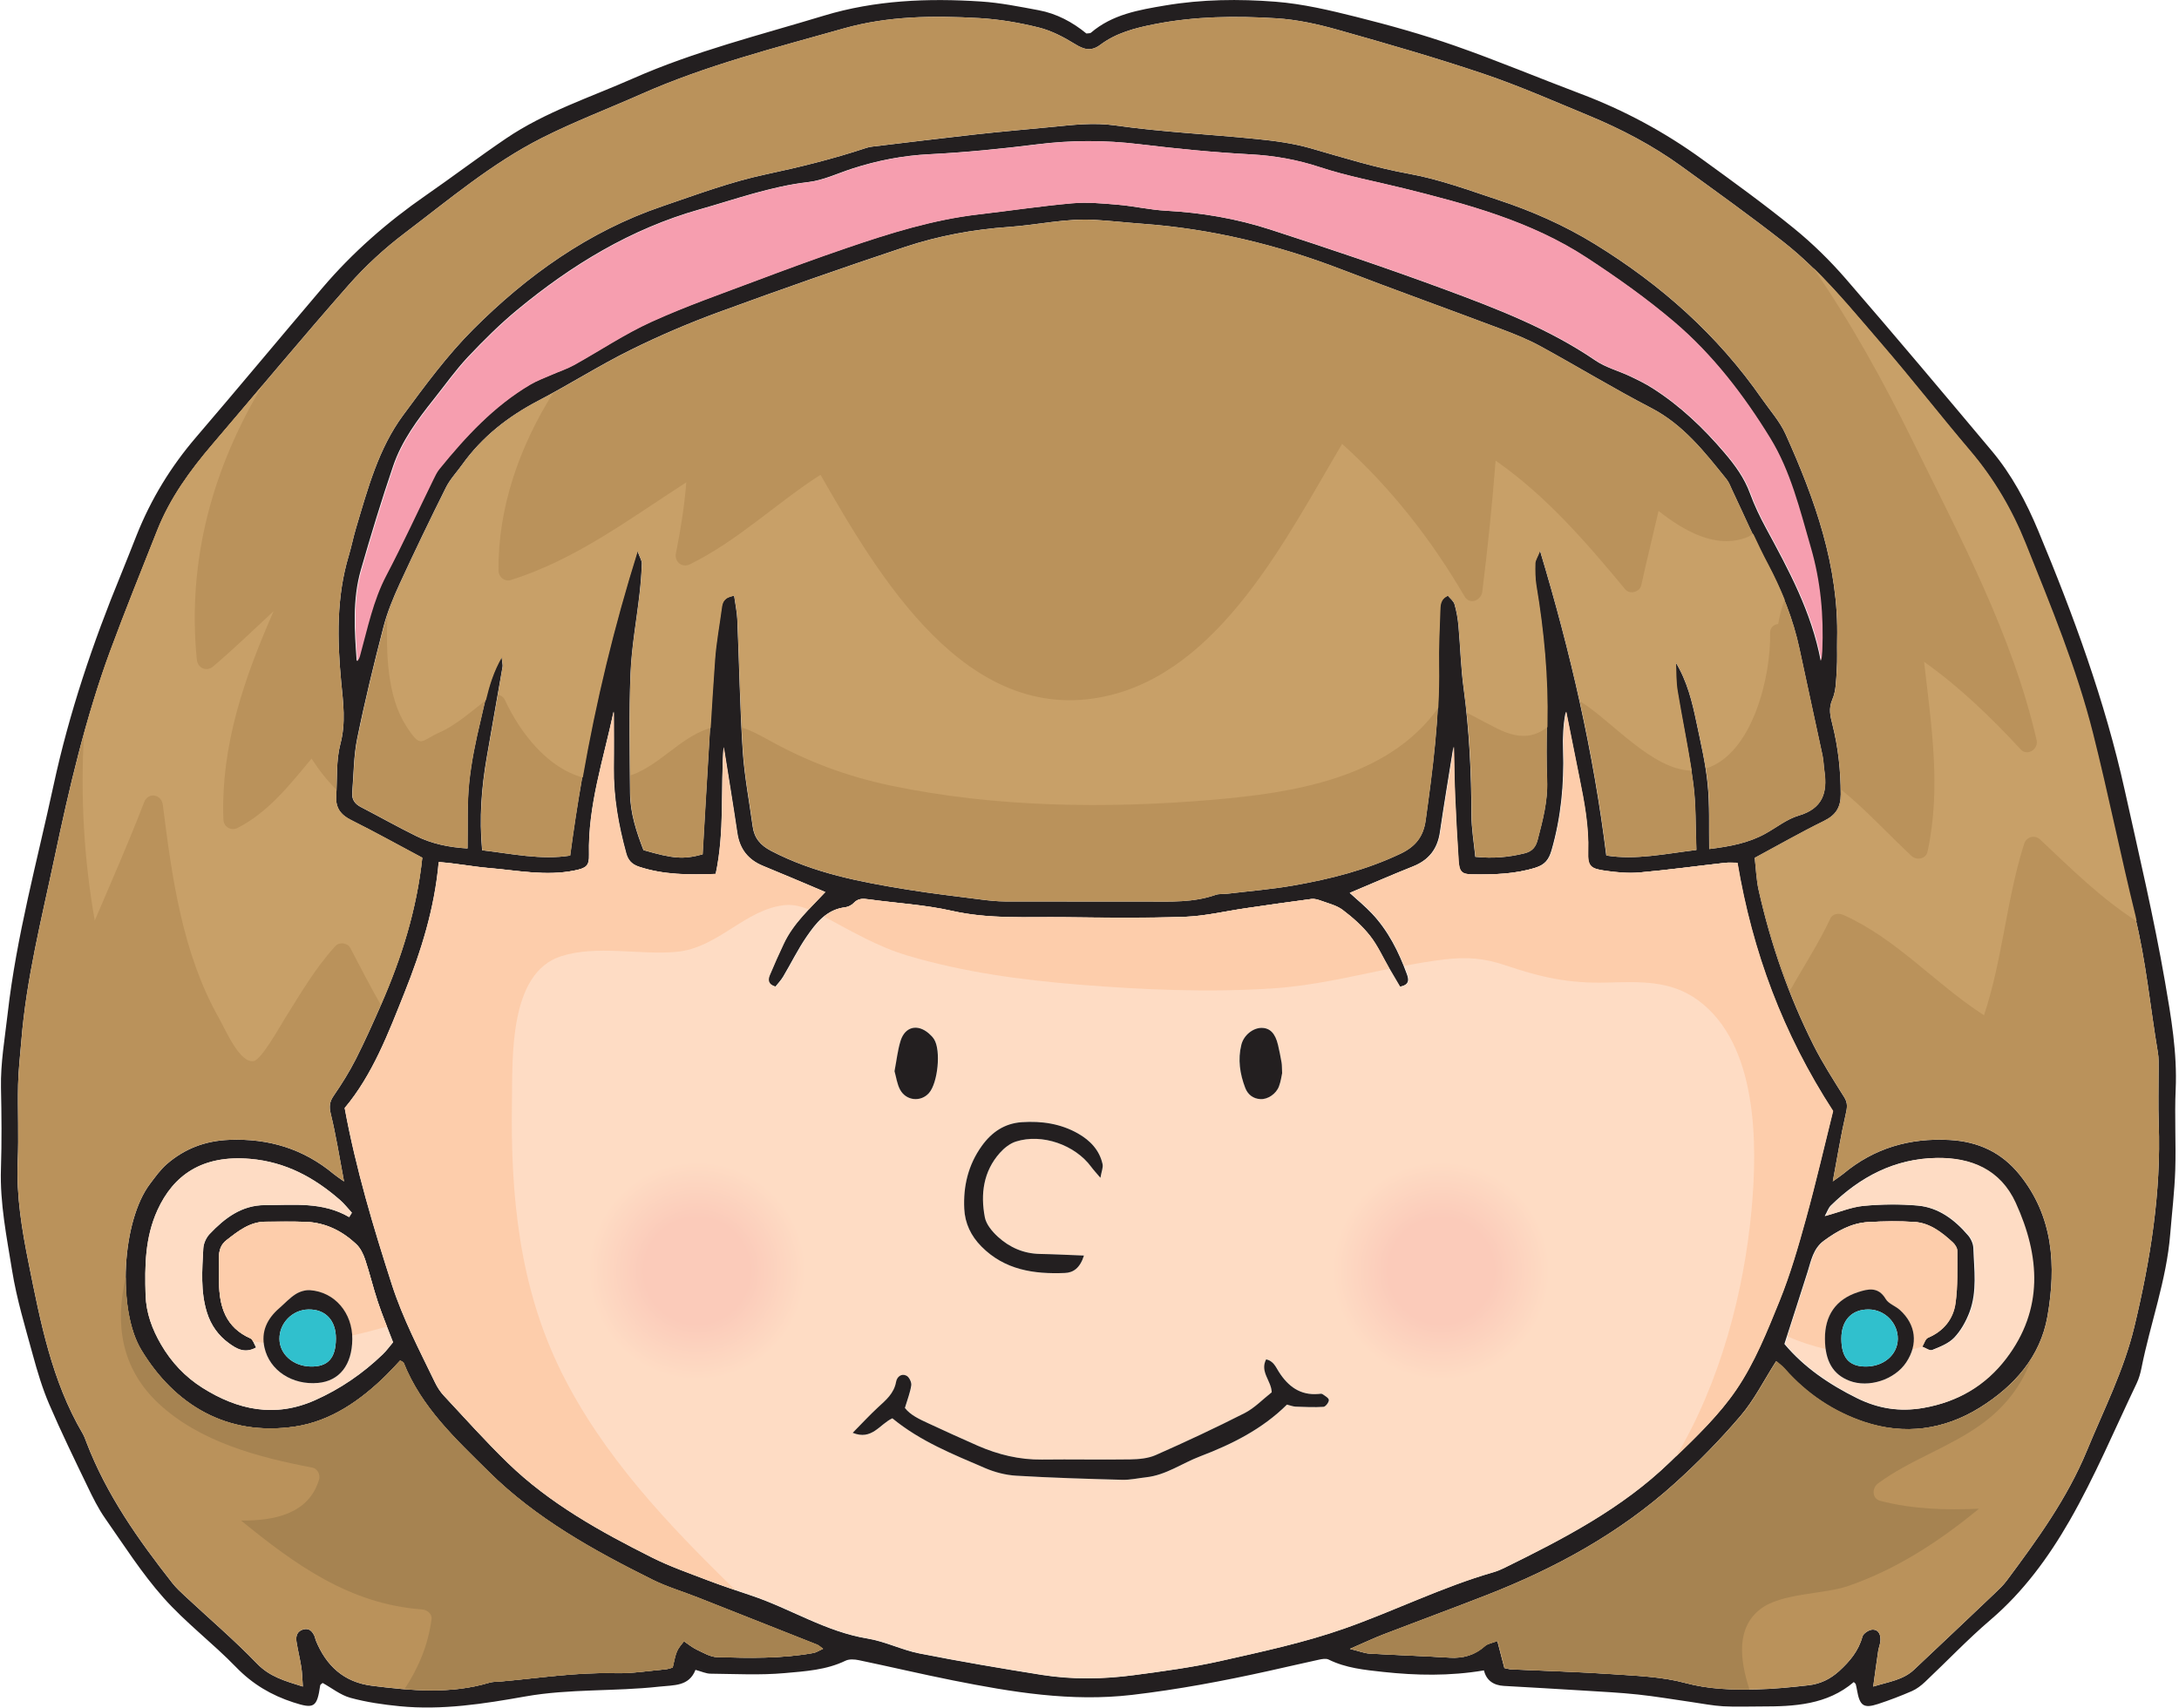 <?xml version="1.0" encoding="UTF-8" standalone="no"?>
<!DOCTYPE svg PUBLIC "-//W3C//DTD SVG 1.1//EN" "http://www.w3.org/Graphics/SVG/1.1/DTD/svg11.dtd">
<svg width="100%" height="100%" viewBox="0 0 653 512" version="1.1" xmlns="http://www.w3.org/2000/svg" xmlns:xlink="http://www.w3.org/1999/xlink" xml:space="preserve" xmlns:serif="http://www.serif.com/" style="fill-rule:evenodd;clip-rule:evenodd;stroke-linejoin:round;stroke-miterlimit:2;">
    <g transform="matrix(1,0,0,1,-13220,-10270.5)">
        <g transform="matrix(5.556,0,0,5.556,10895.7,9566.92)">
            <g transform="matrix(1.028,0,0,-1.032,437.174,153.139)">
                <path d="M0,-37.943C0.048,-37.867 0.095,-37.791 0.142,-37.714C-0.065,-37.491 -0.254,-37.246 -0.483,-37.047C-1.838,-35.872 -3.33,-35.061 -5.186,-34.9C-7.729,-34.679 -9.228,-35.766 -10.058,-37.578C-10.712,-39.007 -10.729,-40.502 -10.682,-42.019C-10.651,-42.959 -10.339,-43.798 -9.87,-44.602C-9.326,-45.536 -8.599,-46.3 -7.698,-46.866C-5.85,-48.028 -3.896,-48.446 -1.798,-47.517C-0.464,-46.926 0.719,-46.118 1.768,-45.111C1.965,-44.922 2.126,-44.695 2.303,-44.487C2.022,-43.753 1.738,-43.074 1.505,-42.378C1.26,-41.646 1.082,-40.892 0.837,-40.16C0.739,-39.872 0.59,-39.563 0.373,-39.36C-0.365,-38.669 -1.241,-38.232 -2.271,-38.193C-2.974,-38.167 -3.679,-38.181 -4.382,-38.185C-5.215,-38.188 -5.828,-38.679 -6.437,-39.152C-6.965,-39.563 -6.808,-40.172 -6.825,-40.723C-6.833,-40.934 -6.828,-41.145 -6.826,-41.356C-6.814,-42.631 -6.473,-43.714 -5.182,-44.282C-5.046,-44.342 -4.989,-44.581 -4.882,-44.759C-5.488,-45.095 -5.921,-44.816 -6.311,-44.535C-6.863,-44.137 -7.253,-43.595 -7.46,-42.933C-7.804,-41.833 -7.714,-40.705 -7.654,-39.584C-7.641,-39.323 -7.503,-39.016 -7.321,-38.826C-6.532,-37.997 -5.64,-37.317 -4.418,-37.317C-2.922,-37.317 -1.399,-37.127 0,-37.943M75.305,-44.574C76.33,-45.796 77.661,-46.694 79.116,-47.41C80.205,-47.946 81.332,-48.137 82.582,-47.918C84.383,-47.603 85.828,-46.754 86.907,-45.345C88.881,-42.767 88.685,-39.983 87.408,-37.198C86.612,-35.464 85.087,-34.821 83.267,-34.852C81.08,-34.888 79.275,-35.837 77.737,-37.339C77.612,-37.461 77.555,-37.651 77.42,-37.89C78.178,-37.682 78.801,-37.417 79.442,-37.357C80.384,-37.269 81.344,-37.257 82.285,-37.34C83.385,-37.436 84.237,-38.078 84.94,-38.897C85.093,-39.073 85.212,-39.338 85.219,-39.567C85.256,-40.686 85.425,-41.827 85.017,-42.907C84.834,-43.389 84.564,-43.875 84.213,-44.243C83.916,-44.553 83.457,-44.728 83.043,-44.894C82.91,-44.947 82.689,-44.781 82.509,-44.715C82.606,-44.557 82.668,-44.313 82.807,-44.254C83.629,-43.906 84.136,-43.275 84.251,-42.438C84.375,-41.542 84.341,-40.623 84.345,-39.714C84.346,-39.562 84.225,-39.372 84.104,-39.262C83.528,-38.737 82.904,-38.25 82.099,-38.197C81.294,-38.146 80.48,-38.16 79.675,-38.206C78.806,-38.255 78.072,-38.669 77.377,-39.174C76.809,-39.588 76.708,-40.215 76.518,-40.812C76.136,-42.013 75.744,-43.212 75.305,-44.574M77.209,-8.858C77.226,-8.687 77.251,-8.516 77.258,-8.345C77.337,-6.508 77.177,-4.71 76.656,-2.926C76.085,-0.966 75.604,1.043 74.531,2.783C73.146,5.03 71.526,7.14 69.503,8.855C68.06,10.078 66.499,11.18 64.912,12.215C61.982,14.125 58.631,15.018 55.291,15.844C53.83,16.205 52.347,16.475 50.911,16.948C49.74,17.333 48.544,17.547 47.3,17.614C45.338,17.719 43.378,17.913 41.427,18.148C39.64,18.363 37.871,18.36 36.084,18.137C34.203,17.903 32.313,17.715 30.421,17.62C29.035,17.551 27.707,17.292 26.398,16.871C25.629,16.624 24.872,16.256 24.084,16.165C22.108,15.939 20.263,15.266 18.371,14.733C14.779,13.719 11.676,11.838 8.829,9.495C7.909,8.738 7.055,7.893 6.235,7.027C5.586,6.339 5.033,5.56 4.441,4.818C3.583,3.743 2.755,2.635 2.308,1.323C1.695,-0.47 1.141,-2.284 0.615,-4.104C0.164,-5.67 0.279,-7.275 0.396,-8.874C0.479,-8.78 0.512,-8.683 0.539,-8.584C0.933,-7.166 1.22,-5.721 1.92,-4.394C2.788,-2.748 3.567,-1.055 4.388,0.616C4.48,0.805 4.572,1.001 4.704,1.162C6.087,2.86 7.568,4.454 9.479,5.578C9.839,5.79 10.24,5.933 10.625,6.102C11.008,6.27 11.41,6.398 11.774,6.599C13.128,7.347 14.423,8.218 15.825,8.854C17.646,9.679 19.544,10.337 21.419,11.041C22.965,11.622 24.517,12.188 26.079,12.72C28.341,13.489 30.619,14.2 33.008,14.476C34.646,14.665 36.278,14.912 37.92,15.056C38.717,15.126 39.532,15.048 40.334,14.98C41.172,14.909 42.002,14.714 42.84,14.669C44.711,14.569 46.547,14.257 48.318,13.685C51.393,12.692 54.459,11.666 57.49,10.549C60.224,9.542 62.95,8.495 65.39,6.836C65.929,6.47 66.598,6.298 67.197,6.016C67.608,5.823 68.019,5.621 68.4,5.378C69.836,4.463 71.055,3.307 72.158,2.014C72.713,1.365 73.201,0.702 73.499,-0.109C73.729,-0.733 74.02,-1.339 74.338,-1.925C75.531,-4.119 76.728,-6.309 77.209,-8.858M20.196,-5.457C20.258,-5.907 20.348,-6.309 20.364,-6.714C20.463,-8.996 20.5,-11.281 20.648,-13.56C20.735,-14.886 20.991,-16.202 21.171,-17.522C21.254,-18.126 21.575,-18.504 22.134,-18.795C24.387,-19.968 26.834,-20.427 29.3,-20.823C30.58,-21.028 31.869,-21.177 33.156,-21.341C33.572,-21.394 33.993,-21.439 34.413,-21.441C36.909,-21.449 39.405,-21.439 41.901,-21.445C43.097,-21.448 44.294,-21.503 45.452,-21.099C45.645,-21.031 45.871,-21.062 46.08,-21.037C47.229,-20.9 48.387,-20.807 49.526,-20.609C51.467,-20.273 53.365,-19.795 55.166,-18.942C55.962,-18.565 56.362,-18.036 56.479,-17.203C56.851,-14.524 57.206,-11.845 57.154,-9.129C57.136,-8.179 57.188,-7.229 57.22,-6.279C57.229,-5.974 57.215,-5.638 57.642,-5.454C57.761,-5.6 57.944,-5.733 57.994,-5.904C58.102,-6.273 58.167,-6.658 58.202,-7.042C58.301,-8.125 58.325,-9.218 58.472,-10.295C58.771,-12.495 58.878,-14.701 58.884,-16.919C58.885,-17.642 59.014,-18.365 59.086,-19.108C60.023,-19.204 60.847,-19.129 61.672,-18.923C62.078,-18.822 62.258,-18.59 62.354,-18.222C62.622,-17.202 62.894,-16.189 62.852,-15.114C62.813,-14.13 62.82,-13.143 62.841,-12.158C62.892,-9.724 62.665,-7.316 62.262,-4.919C62.198,-4.54 62.201,-4.147 62.209,-3.762C62.212,-3.617 62.316,-3.474 62.474,-3.086C64.095,-8.455 65.286,-13.644 65.959,-19.04C67.508,-19.286 69.031,-18.949 70.684,-18.751C70.633,-17.521 70.67,-16.393 70.522,-15.291C70.305,-13.657 69.941,-12.044 69.671,-10.418C69.59,-9.926 69.61,-9.419 69.584,-8.919C70.207,-9.927 70.466,-11.016 70.695,-12.109C70.918,-13.173 71.172,-14.238 71.278,-15.317C71.389,-16.421 71.338,-17.541 71.358,-18.7C72.459,-18.566 73.417,-18.383 74.294,-17.902C74.88,-17.581 75.428,-17.135 76.054,-16.952C77.296,-16.588 77.569,-15.769 77.403,-14.637C77.362,-14.36 77.358,-14.076 77.301,-13.803C76.904,-11.951 76.493,-10.102 76.098,-8.25C75.765,-6.69 75.181,-5.235 74.43,-3.828C73.752,-2.559 73.181,-1.234 72.561,0.067C72.47,0.257 72.398,0.466 72.269,0.626C71.12,2.047 70.005,3.481 68.313,4.356C66.345,5.372 64.448,6.524 62.502,7.584C61.856,7.935 61.166,8.212 60.476,8.471C57.679,9.521 54.865,10.526 52.075,11.595C48.707,12.887 45.241,13.721 41.64,13.984C40.801,14.045 39.963,14.14 39.123,14.189C37.604,14.28 36.118,13.923 34.616,13.82C32.741,13.69 30.915,13.355 29.147,12.768C25.879,11.682 22.627,10.548 19.393,9.367C17.812,8.789 16.254,8.125 14.745,7.38C13.107,6.571 11.558,5.586 9.936,4.744C8.346,3.917 6.977,2.856 5.928,1.396C5.642,0.998 5.293,0.632 5.076,0.2C4.241,-1.465 3.431,-3.142 2.649,-4.833C2.313,-5.562 2,-6.316 1.799,-7.09C1.295,-9.026 0.82,-10.97 0.42,-12.928C0.231,-13.848 0.239,-14.809 0.159,-15.752C0.129,-16.111 0.296,-16.342 0.613,-16.506C1.582,-17.006 2.533,-17.54 3.511,-18.02C4.328,-18.422 5.209,-18.61 6.208,-18.67C6.229,-17.49 6.179,-16.366 6.292,-15.258C6.405,-14.145 6.638,-13.037 6.901,-11.947C7.157,-10.891 7.329,-9.791 7.994,-8.654C8.028,-8.969 8.063,-9.072 8.047,-9.166C7.772,-10.756 7.488,-12.345 7.213,-13.936C6.944,-15.496 6.818,-17.063 6.975,-18.765C8.534,-18.947 10.059,-19.284 11.593,-19.044C12.313,-13.651 13.433,-8.448 15.118,-3.102C15.259,-3.486 15.36,-3.631 15.355,-3.773C15.336,-4.299 15.295,-4.825 15.235,-5.348C15.077,-6.743 14.815,-8.133 14.76,-9.533C14.676,-11.606 14.722,-13.685 14.736,-15.761C14.743,-16.825 15.077,-17.818 15.44,-18.757C17.008,-19.211 17.539,-19.25 18.543,-18.979C18.593,-18.128 18.641,-17.253 18.694,-16.379C18.848,-13.855 18.985,-11.33 19.167,-8.808C19.231,-7.9 19.404,-7 19.524,-6.095C19.563,-5.8 19.643,-5.543 20.196,-5.457M3.837,-19.155C2.569,-18.483 1.344,-17.803 0.091,-17.18C-0.457,-16.907 -0.718,-16.533 -0.68,-15.937C-0.62,-15.026 -0.693,-14.079 -0.463,-13.214C-0.166,-12.095 -0.314,-11.057 -0.421,-9.944C-0.63,-7.745 -0.672,-5.518 -0.018,-3.352C0.124,-2.882 0.217,-2.397 0.358,-1.927C0.976,0.128 1.532,2.225 2.831,3.977C3.98,5.528 5.14,7.102 6.501,8.459C9.338,11.29 12.571,13.589 16.415,14.895C18.21,15.504 20.003,16.174 21.851,16.565C23.642,16.945 25.405,17.378 27.139,17.953C27.238,17.987 27.345,18.006 27.448,18.018C29.26,18.234 31.069,18.457 32.882,18.657C34.207,18.803 35.536,18.916 36.863,19.045C37.973,19.152 39.052,19.288 40.199,19.125C42.663,18.775 45.16,18.663 47.64,18.412C48.581,18.317 49.534,18.192 50.439,17.933C52.16,17.44 53.858,16.911 55.634,16.592C57.214,16.308 58.749,15.738 60.283,15.233C62.057,14.651 63.758,13.905 65.359,12.924C68.823,10.802 71.803,8.168 74.132,4.825C74.554,4.219 75.066,3.653 75.365,2.991C76.907,-0.421 78.162,-3.915 78.072,-7.742C78.06,-8.27 78.089,-8.8 78.052,-9.325C78.016,-9.849 78.024,-10.414 77.822,-10.878C77.612,-11.361 77.711,-11.74 77.824,-12.189C78.127,-13.385 78.259,-14.602 78.259,-15.84C78.259,-16.534 77.996,-16.929 77.375,-17.233C76.151,-17.832 74.965,-18.508 73.745,-19.162C73.813,-19.736 73.83,-20.301 73.951,-20.842C74.585,-23.665 75.534,-26.382 76.838,-28.965C77.311,-29.901 77.887,-30.788 78.446,-31.678C78.638,-31.983 78.6,-32.224 78.522,-32.557C78.265,-33.673 78.082,-34.807 77.843,-36.075C78.115,-35.88 78.26,-35.79 78.391,-35.682C80.013,-34.333 81.875,-33.796 83.977,-33.911C85.477,-33.993 86.699,-34.561 87.636,-35.714C89.427,-37.917 89.566,-40.503 89.108,-43.122C88.737,-45.242 87.365,-46.78 85.565,-47.897C83.67,-49.074 81.588,-49.347 79.488,-48.651C77.877,-48.117 76.456,-47.174 75.311,-45.876C75.163,-45.71 74.978,-45.578 74.867,-45.482C74.228,-46.479 73.718,-47.503 72.996,-48.344C71.924,-49.595 70.758,-50.781 69.531,-51.881C66.643,-54.471 63.285,-56.3 59.687,-57.699C57.886,-58.4 56.071,-59.065 54.269,-59.756C53.756,-59.953 53.258,-60.189 52.507,-60.514C53.02,-60.64 53.273,-60.745 53.532,-60.76C54.934,-60.841 56.338,-60.886 57.739,-60.973C58.447,-61.017 59.052,-60.845 59.584,-60.367C59.722,-60.243 59.945,-60.216 60.243,-60.102C60.381,-60.63 60.499,-61.081 60.613,-61.516C60.769,-61.547 60.87,-61.58 60.972,-61.585C62.762,-61.668 64.553,-61.717 66.34,-61.84C67.6,-61.927 68.89,-61.97 70.097,-62.295C71.354,-62.632 72.594,-62.66 73.854,-62.631C74.763,-62.61 75.673,-62.518 76.578,-62.415C77.18,-62.347 77.71,-62.096 78.175,-61.674C78.734,-61.166 79.193,-60.624 79.399,-59.871C79.444,-59.706 79.751,-59.506 79.936,-59.507C80.275,-59.509 80.371,-59.813 80.339,-60.122C80.321,-60.295 80.249,-60.462 80.224,-60.635C80.137,-61.211 80.061,-61.788 79.964,-62.484C80.805,-62.228 81.538,-62.133 82.099,-61.608C83.509,-60.287 84.914,-58.962 86.317,-57.633C86.547,-57.416 86.782,-57.196 86.97,-56.944C88.571,-54.803 90.141,-52.652 91.178,-50.148C92.063,-48.01 93.115,-45.961 93.666,-43.674C94.509,-40.171 95.077,-36.66 94.945,-33.049C94.91,-32.1 94.941,-31.149 94.938,-30.198C94.937,-29.917 94.95,-29.63 94.903,-29.356C94.499,-26.971 94.279,-24.558 93.695,-22.199C92.91,-19.032 92.268,-15.829 91.469,-12.665C90.606,-9.25 89.252,-6 87.94,-2.737C87.226,-0.957 86.271,0.662 85.024,2.125C83.45,3.971 81.956,5.886 80.367,7.719C78.756,9.578 77.206,11.512 75.255,13.036C73.509,14.4 71.703,15.687 69.906,16.985C68.389,18.082 66.734,18.943 65.006,19.654C63.186,20.403 61.378,21.199 59.515,21.825C56.985,22.673 54.417,23.41 51.848,24.131C50.805,24.424 49.722,24.66 48.645,24.726C46.505,24.858 44.366,24.834 42.237,24.415C41.217,24.214 40.248,23.963 39.413,23.342C38.93,22.983 38.558,23.086 38.079,23.382C37.487,23.746 36.841,24.082 36.173,24.247C35.155,24.498 34.103,24.677 33.057,24.736C30.666,24.871 28.276,24.853 25.939,24.193C22.356,23.182 18.74,22.274 15.318,20.762C13.583,19.995 11.802,19.322 10.11,18.47C7.489,17.149 5.242,15.253 2.914,13.496C1.854,12.696 0.853,11.781 -0.027,10.786C-2.449,8.047 -4.789,5.236 -7.17,2.46C-8.345,1.091 -9.399,-0.355 -10.07,-2.044C-10.901,-4.134 -11.748,-6.219 -12.53,-8.327C-13.841,-11.859 -14.691,-15.518 -15.47,-19.196C-16.138,-22.353 -16.94,-25.484 -17.2,-28.714C-17.263,-29.483 -17.355,-30.25 -17.372,-31.019C-17.4,-32.356 -17.333,-33.696 -17.391,-35.031C-17.469,-36.84 -17.169,-38.617 -16.817,-40.358C-16.201,-43.414 -15.607,-46.502 -13.987,-49.25C-13.898,-49.4 -13.842,-49.57 -13.778,-49.734C-12.729,-52.46 -11.063,-54.81 -9.271,-57.08C-9.077,-57.326 -8.841,-57.544 -8.609,-57.758C-7.348,-58.93 -6.031,-60.048 -4.835,-61.283C-4.173,-61.967 -3.385,-62.187 -2.43,-62.483C-2.46,-62.081 -2.463,-61.776 -2.51,-61.478C-2.58,-61.027 -2.694,-60.584 -2.765,-60.133C-2.812,-59.827 -2.716,-59.565 -2.376,-59.49C-2.08,-59.425 -1.922,-59.614 -1.814,-59.857C-1.786,-59.92 -1.781,-59.994 -1.755,-60.059C-1.211,-61.396 -0.277,-62.257 1.193,-62.441C3.254,-62.699 5.312,-62.889 7.354,-62.282C7.552,-62.223 7.771,-62.235 7.98,-62.216C9.974,-62.039 11.953,-61.731 13.967,-61.784C14.839,-61.807 15.716,-61.661 16.59,-61.584C16.725,-61.572 16.855,-61.521 16.971,-61.492C17.17,-60.604 17.17,-60.604 17.566,-60.116C17.786,-60.262 17.998,-60.442 18.241,-60.556C18.584,-60.717 18.946,-60.936 19.305,-60.946C20.991,-60.995 22.682,-61.03 24.354,-60.729C24.512,-60.701 24.656,-60.601 24.863,-60.509C24.71,-60.402 24.637,-60.327 24.548,-60.292C22.457,-59.465 20.365,-58.641 18.272,-57.82C17.488,-57.512 16.671,-57.273 15.919,-56.901C12.823,-55.366 9.805,-53.704 7.314,-51.247C5.588,-49.543 3.792,-47.891 2.859,-45.564C2.841,-45.517 2.761,-45.495 2.674,-45.439C2.439,-45.686 2.206,-45.945 1.958,-46.19C0.602,-47.525 -0.966,-48.613 -2.842,-48.893C-6.41,-49.426 -9.167,-47.756 -10.908,-44.889C-12.187,-42.784 -11.921,-38.141 -10.451,-36.205C-10.175,-35.842 -9.904,-35.459 -9.563,-35.166C-8.63,-34.364 -7.559,-33.954 -6.294,-33.904C-4.226,-33.822 -2.406,-34.369 -0.815,-35.688C-0.689,-35.793 -0.55,-35.88 -0.27,-36.081C-0.515,-34.794 -0.691,-33.658 -0.966,-32.546C-1.062,-32.154 -1.027,-31.906 -0.806,-31.587C-0.389,-30.982 0.006,-30.355 0.34,-29.701C0.819,-28.762 1.251,-27.799 1.675,-26.834C2.754,-24.383 3.549,-21.853 3.837,-19.155M13.872,-11.52C13.34,-14.015 12.519,-16.433 12.581,-18.996C12.596,-19.58 12.437,-19.697 11.839,-19.821C10.328,-20.135 8.829,-19.822 7.33,-19.697C6.472,-19.625 5.622,-19.453 4.695,-19.386C4.475,-21.826 3.77,-24.039 2.912,-26.182C2.055,-28.324 1.226,-30.506 -0.238,-32.24C0.356,-35.444 1.267,-38.466 2.239,-41.474C2.817,-43.258 3.685,-44.903 4.496,-46.577C4.618,-46.828 4.774,-47.075 4.965,-47.277C6.07,-48.458 7.152,-49.663 8.313,-50.787C10.513,-52.916 13.169,-54.377 15.878,-55.734C16.816,-56.204 17.818,-56.55 18.802,-56.926C19.556,-57.214 20.323,-57.468 21.09,-57.724C23.146,-58.408 25.002,-59.619 27.191,-59.974C28.115,-60.124 28.988,-60.57 29.91,-60.752C32.042,-61.17 34.186,-61.534 36.331,-61.873C37.936,-62.126 39.557,-62.101 41.163,-61.888C42.691,-61.686 44.227,-61.483 45.729,-61.145C47.906,-60.656 50.107,-60.188 52.207,-59.452C54.822,-58.535 57.319,-57.289 59.995,-56.519C60.197,-56.461 60.396,-56.381 60.585,-56.289C63.687,-54.769 66.759,-53.189 69.273,-50.764C70.512,-49.571 71.798,-48.37 72.758,-46.964C73.717,-45.56 74.371,-43.927 75.019,-42.337C75.587,-40.942 76.009,-39.481 76.411,-38.026C76.942,-36.105 77.392,-34.161 77.832,-32.4C75.182,-28.332 73.601,-24.058 72.814,-19.421C72.589,-19.421 72.384,-19.401 72.182,-19.424C70.684,-19.592 69.188,-19.797 67.688,-19.93C67.1,-19.983 66.492,-19.924 65.903,-19.842C65.105,-19.732 64.958,-19.605 64.982,-18.844C65.024,-17.528 64.785,-16.258 64.524,-14.984C64.29,-13.833 64.062,-12.681 63.83,-11.529C63.689,-12.215 63.672,-12.881 63.692,-13.546C63.748,-15.314 63.582,-17.048 63.089,-18.756C62.947,-19.247 62.742,-19.521 62.231,-19.68C61.133,-20.022 60.016,-20.044 58.89,-20.029C58.353,-20.022 58.225,-19.885 58.187,-19.327C58.112,-18.205 58.05,-17.082 58.002,-15.958C57.966,-15.122 57.958,-14.284 57.937,-13.355C57.688,-14.91 57.442,-16.361 57.229,-17.817C57.1,-18.704 56.64,-19.283 55.807,-19.613C54.731,-20.039 53.671,-20.501 52.492,-20.995C52.897,-21.364 53.304,-21.693 53.659,-22.069C54.519,-22.979 55.069,-24.077 55.495,-25.24C55.595,-25.513 55.649,-25.802 55.123,-25.899C54.946,-25.601 54.754,-25.278 54.564,-24.954C54.229,-24.377 53.953,-23.753 53.543,-23.235C53.14,-22.724 52.633,-22.279 52.11,-21.885C51.792,-21.646 51.363,-21.548 50.977,-21.406C50.819,-21.348 50.638,-21.294 50.477,-21.315C49.33,-21.464 48.185,-21.631 47.04,-21.796C45.965,-21.951 44.893,-22.211 43.813,-22.248C41.709,-22.321 39.601,-22.291 37.494,-22.268C35.532,-22.247 33.57,-22.376 31.615,-21.936C30.184,-21.614 28.699,-21.533 27.24,-21.333C26.948,-21.293 26.697,-21.275 26.469,-21.521C26.358,-21.64 26.171,-21.732 26.008,-21.751C25.031,-21.868 24.491,-22.572 23.996,-23.286C23.538,-23.948 23.182,-24.681 22.767,-25.374C22.649,-25.571 22.484,-25.74 22.359,-25.898C21.946,-25.78 21.955,-25.531 22.056,-25.291C22.285,-24.74 22.533,-24.197 22.787,-23.658C23.293,-22.58 24.183,-21.796 24.969,-20.953C23.841,-20.48 22.777,-20.023 21.706,-19.588C20.917,-19.267 20.474,-18.706 20.349,-17.86C20.127,-16.371 19.88,-14.885 19.641,-13.381C19.486,-15.576 19.702,-17.791 19.228,-20.004C17.817,-20.057 16.499,-20.058 15.199,-19.631C14.801,-19.501 14.615,-19.275 14.519,-18.921C14.118,-17.461 13.849,-15.982 13.87,-14.458C13.884,-13.479 13.872,-12.499 13.872,-11.52M78.946,-62.247C77.542,-63.44 75.829,-63.526 74.094,-63.524C73.426,-63.522 72.755,-63.552 72.089,-63.514C71.533,-63.482 70.982,-63.37 70.43,-63.292C69.494,-63.159 68.561,-62.999 67.621,-62.899C66.681,-62.799 65.734,-62.753 64.79,-62.694C63.389,-62.607 61.986,-62.528 60.585,-62.449C60.042,-62.418 59.667,-62.162 59.541,-61.638C57.742,-61.94 55.996,-61.906 54.25,-61.718C53.273,-61.612 52.294,-61.517 51.39,-61.071C51.254,-61.004 51.047,-61.043 50.883,-61.078C49.991,-61.27 49.104,-61.479 48.213,-61.674C45.852,-62.194 43.482,-62.639 41.073,-62.919C37.873,-63.29 34.776,-62.775 31.676,-62.16C30.026,-61.833 28.389,-61.446 26.741,-61.104C26.518,-61.057 26.236,-61.038 26.042,-61.132C25.032,-61.62 23.929,-61.683 22.858,-61.779C21.566,-61.895 20.257,-61.823 18.956,-61.81C18.719,-61.807 18.482,-61.693 18.171,-61.61C17.828,-62.481 17.044,-62.402 16.269,-62.487C13.932,-62.746 11.572,-62.589 9.238,-63.001C7.069,-63.385 4.874,-63.729 2.652,-63.511C1.783,-63.426 0.907,-63.301 0.067,-63.072C-0.453,-62.931 -0.91,-62.56 -1.392,-62.294C-1.435,-62.335 -1.513,-62.373 -1.52,-62.422C-1.687,-63.581 -1.845,-63.66 -2.929,-63.31C-4.086,-62.936 -5.072,-62.356 -5.936,-61.467C-7.158,-60.209 -8.585,-59.141 -9.747,-57.834C-10.887,-56.554 -11.822,-55.089 -12.811,-53.68C-13.172,-53.165 -13.455,-52.59 -13.729,-52.021C-14.418,-50.596 -15.114,-49.174 -15.74,-47.722C-16.099,-46.889 -16.362,-46.009 -16.602,-45.133C-17,-43.678 -17.445,-42.225 -17.685,-40.741C-17.969,-38.98 -18.33,-37.22 -18.271,-35.412C-18.226,-34.006 -18.238,-32.597 -18.269,-31.19C-18.296,-29.882 -18.067,-28.607 -17.92,-27.317C-17.458,-23.259 -16.37,-19.332 -15.509,-15.359C-14.688,-11.573 -13.447,-7.914 -11.969,-4.336C-11.687,-3.654 -11.421,-2.965 -11.146,-2.28C-10.394,-0.403 -9.355,1.292 -8.032,2.828C-5.808,5.413 -3.625,8.034 -1.41,10.627C0.175,12.483 2.001,14.073 4.009,15.46C5.426,16.439 6.802,17.479 8.229,18.443C10.285,19.833 12.645,20.592 14.896,21.582C18.127,23.004 21.543,23.846 24.902,24.862C27.592,25.675 30.37,25.786 33.154,25.604C34.166,25.538 35.172,25.334 36.173,25.149C37.122,24.974 37.957,24.524 38.681,23.932C38.786,23.948 38.874,23.934 38.919,23.972C40.044,24.932 41.428,25.164 42.822,25.398C44.744,25.721 46.684,25.742 48.606,25.593C50.03,25.482 51.448,25.148 52.841,24.8C54.577,24.366 56.309,23.885 57.998,23.297C60.221,22.524 62.395,21.614 64.598,20.786C66.885,19.927 69.018,18.785 70.993,17.356C72.617,16.182 74.246,15.009 75.802,13.748C76.781,12.955 77.698,12.06 78.525,11.109C81.109,8.138 83.647,5.126 86.184,2.114C87.233,0.868 87.994,-0.558 88.622,-2.059C90.47,-6.473 92.123,-10.952 93.163,-15.633C93.901,-18.954 94.688,-22.269 95.271,-25.619C95.594,-27.473 95.92,-29.353 95.834,-31.268C95.771,-32.672 95.857,-34.083 95.812,-35.489C95.774,-36.609 95.638,-37.725 95.547,-38.843C95.353,-41.239 94.507,-43.494 94.04,-45.831C93.985,-46.105 93.907,-46.382 93.787,-46.633C92.631,-49.04 91.592,-51.516 90.261,-53.823C89.162,-55.727 87.845,-57.525 86.128,-58.987C84.927,-60.01 83.833,-61.159 82.681,-62.242C82.479,-62.431 82.247,-62.61 81.997,-62.719C81.417,-62.97 80.825,-63.196 80.225,-63.392C79.462,-63.641 79.257,-63.492 79.113,-62.662C79.096,-62.56 79.074,-62.458 79.048,-62.358C79.041,-62.331 79.007,-62.311 78.946,-62.247" style="fill:rgb(35,31,32);fill-rule:nonzero;"/>
            </g>
        </g>
        <g transform="matrix(5.556,0,0,5.556,10895.7,9566.92)">
            <g transform="matrix(1.028,0,0,-1.032,487.496,197.74)">
                <path d="M0,12.8C-0.013,13.074 -0.006,13.217 -0.029,13.354C-0.083,13.664 -0.144,13.973 -0.216,14.279C-0.361,14.889 -0.641,15.171 -1.082,15.17C-1.525,15.169 -2.011,14.795 -2.138,14.293C-2.332,13.524 -2.217,12.766 -1.937,12.036C-1.801,11.683 -1.525,11.469 -1.139,11.446C-0.757,11.424 -0.314,11.717 -0.165,12.116C-0.068,12.374 -0.033,12.654 0,12.8M-20.328,12.906C-20.238,12.594 -20.196,12.233 -20.034,11.937C-19.714,11.351 -18.946,11.285 -18.521,11.762C-18.052,12.29 -17.883,13.988 -18.25,14.572C-18.323,14.689 -18.426,14.792 -18.531,14.883C-19.127,15.391 -19.778,15.235 -20.011,14.488C-20.165,13.992 -20.22,13.464 -20.328,12.906M-10.392,3.268C-11.249,3.3 -11.978,3.339 -12.707,3.352C-13.559,3.367 -14.294,3.691 -14.905,4.247C-15.204,4.52 -15.522,4.895 -15.594,5.27C-15.825,6.486 -15.672,7.665 -14.806,8.635C-14.581,8.887 -14.276,9.129 -13.962,9.228C-12.59,9.663 -10.857,9.055 -10.007,7.898C-9.894,7.743 -9.76,7.603 -9.528,7.331C-9.47,7.675 -9.378,7.874 -9.416,8.046C-9.577,8.782 -10.072,9.289 -10.698,9.645C-11.609,10.162 -12.614,10.31 -13.65,10.24C-14.557,10.179 -15.23,9.723 -15.755,8.996C-16.465,8.01 -16.73,6.897 -16.673,5.711C-16.637,4.954 -16.321,4.293 -15.773,3.741C-14.553,2.51 -13.014,2.29 -11.394,2.357C-10.954,2.374 -10.602,2.608 -10.392,3.268M-20.44,-5.242C-18.958,-6.455 -17.251,-7.124 -15.576,-7.844C-15.069,-8.061 -14.5,-8.209 -13.951,-8.242C-12.096,-8.352 -10.235,-8.408 -8.377,-8.457C-7.961,-8.469 -7.543,-8.37 -7.125,-8.325C-6.083,-8.212 -5.239,-7.589 -4.295,-7.232C-2.602,-6.591 -1.019,-5.794 0.264,-4.526C0.448,-4.571 0.582,-4.627 0.718,-4.632C1.205,-4.65 1.695,-4.674 2.182,-4.642C2.29,-4.635 2.467,-4.407 2.462,-4.286C2.457,-4.177 2.255,-4.067 2.125,-3.977C2.077,-3.944 1.987,-3.964 1.918,-3.97C0.959,-4.055 0.317,-3.568 -0.166,-2.806C-0.329,-2.549 -0.442,-2.248 -0.827,-2.158C-1.174,-2.812 -0.552,-3.283 -0.536,-3.883C-1.012,-4.254 -1.437,-4.705 -1.957,-4.97C-3.487,-5.745 -5.046,-6.47 -6.616,-7.162C-7.019,-7.34 -7.504,-7.383 -7.953,-7.39C-9.498,-7.414 -11.045,-7.379 -12.59,-7.399C-13.773,-7.414 -14.887,-7.142 -15.959,-6.676C-16.828,-6.298 -17.689,-5.902 -18.551,-5.506C-19.021,-5.289 -19.497,-5.072 -19.782,-4.7C-19.647,-4.248 -19.501,-3.888 -19.448,-3.514C-19.427,-3.356 -19.56,-3.086 -19.698,-3.015C-19.968,-2.877 -20.2,-3.077 -20.245,-3.335C-20.354,-3.946 -20.783,-4.293 -21.199,-4.675C-21.628,-5.068 -22.023,-5.498 -22.522,-6.001C-21.507,-6.41 -21.115,-5.554 -20.44,-5.242M-35.057,31.703C-35.057,30.724 -35.045,29.744 -35.059,28.765C-35.08,27.241 -34.811,25.762 -34.41,24.302C-34.313,23.948 -34.128,23.722 -33.729,23.592C-32.43,23.165 -31.111,23.166 -29.701,23.219C-29.227,25.432 -29.442,27.647 -29.288,29.842C-29.049,28.338 -28.802,26.852 -28.58,25.363C-28.455,24.517 -28.012,23.956 -27.223,23.635C-26.151,23.2 -25.088,22.743 -23.96,22.27C-24.746,21.427 -25.636,20.643 -26.142,19.565C-26.396,19.026 -26.644,18.483 -26.873,17.932C-26.974,17.692 -26.982,17.443 -26.569,17.325C-26.444,17.483 -26.279,17.652 -26.162,17.849C-25.747,18.542 -25.391,19.275 -24.933,19.937C-24.437,20.651 -23.897,21.355 -22.921,21.472C-22.758,21.491 -22.57,21.583 -22.46,21.702C-22.231,21.948 -21.98,21.93 -21.688,21.89C-20.229,21.69 -18.745,21.609 -17.313,21.287C-15.358,20.847 -13.396,20.976 -11.435,20.955C-9.328,20.932 -7.22,20.902 -5.115,20.975C-4.036,21.012 -2.964,21.272 -1.889,21.427C-0.744,21.592 0.401,21.759 1.548,21.908C1.709,21.929 1.891,21.875 2.048,21.817C2.435,21.675 2.863,21.577 3.182,21.338C3.704,20.944 4.211,20.499 4.614,19.988C5.024,19.47 5.3,18.846 5.636,18.269C5.825,17.945 6.018,17.622 6.194,17.324C6.721,17.421 6.666,17.71 6.566,17.983C6.141,19.146 5.59,20.244 4.73,21.154C4.375,21.53 3.969,21.859 3.563,22.228C4.742,22.722 5.803,23.184 6.878,23.61C7.711,23.94 8.171,24.519 8.301,25.406C8.514,26.862 8.759,28.313 9.008,29.868C9.029,28.939 9.037,28.101 9.073,27.265C9.121,26.141 9.184,25.018 9.258,23.896C9.296,23.338 9.424,23.201 9.961,23.194C11.087,23.179 12.204,23.201 13.303,23.543C13.813,23.702 14.019,23.976 14.16,24.467C14.653,26.175 14.819,27.909 14.764,29.677C14.743,30.342 14.761,31.008 14.901,31.694C15.133,30.542 15.361,29.39 15.596,28.239C15.856,26.965 16.096,25.695 16.054,24.379C16.029,23.618 16.177,23.491 16.975,23.381C17.563,23.299 18.171,23.24 18.759,23.293C20.26,23.426 21.755,23.631 23.253,23.799C23.455,23.821 23.66,23.802 23.886,23.802C24.672,19.165 26.253,14.891 28.903,10.823C28.463,9.062 28.014,7.118 27.482,5.197C27.08,3.742 26.658,2.281 26.09,0.886C25.442,-0.704 24.788,-2.337 23.829,-3.742C22.869,-5.147 21.583,-6.348 20.345,-7.541C17.83,-9.966 14.758,-11.546 11.656,-13.066C11.467,-13.158 11.269,-13.238 11.066,-13.296C8.391,-14.066 5.894,-15.312 3.278,-16.229C1.179,-16.965 -1.022,-17.433 -3.2,-17.922C-4.702,-18.26 -6.237,-18.463 -7.766,-18.665C-9.372,-18.878 -10.993,-18.903 -12.598,-18.65C-14.743,-18.311 -16.887,-17.947 -19.019,-17.529C-19.94,-17.347 -20.813,-16.901 -21.737,-16.751C-23.927,-16.396 -25.782,-15.185 -27.839,-14.501C-28.605,-14.245 -29.373,-13.991 -30.127,-13.703C-31.11,-13.327 -32.112,-12.981 -33.051,-12.511C-35.76,-11.154 -38.416,-9.693 -40.615,-7.564C-41.776,-6.44 -42.858,-5.235 -43.964,-4.054C-44.154,-3.852 -44.311,-3.605 -44.433,-3.354C-45.244,-1.68 -46.111,-0.035 -46.689,1.749C-47.662,4.757 -48.572,7.779 -49.167,10.983C-47.703,12.717 -46.874,14.899 -46.017,17.041C-45.159,19.184 -44.454,21.397 -44.233,23.837C-43.307,23.77 -42.457,23.598 -41.599,23.526C-40.1,23.401 -38.601,23.088 -37.09,23.402C-36.492,23.526 -36.333,23.643 -36.348,24.227C-36.41,26.79 -35.589,29.208 -35.057,31.703" style="fill:rgb(254,220,196);fill-rule:nonzero;"/>
            </g>
        </g>
        <g transform="matrix(5.556,0,0,5.556,10895.7,9566.92)">
            <g transform="matrix(1.028,0,0,-1.032,448.599,176.818)">
                <path d="M0,-23.055C-2.191,-18.63 -2.649,-13.863 -2.572,-8.999C-2.536,-6.708 -2.756,-2.238 0.009,-1.359C1.884,-0.763 4.116,-1.304 6.043,-1.133C8.256,-0.937 9.672,1.121 11.767,1.314C12.194,1.354 12.603,1.244 12.996,1.086C13.283,1.391 13.576,1.69 13.859,1.994C12.731,2.467 11.668,2.924 10.597,3.36C9.808,3.68 9.364,4.241 9.239,5.087C9.018,6.576 8.771,8.062 8.531,9.566C8.377,7.371 8.593,5.156 8.118,2.943C6.708,2.89 5.39,2.889 4.09,3.316C3.691,3.446 3.506,3.673 3.409,4.027C3.009,5.487 2.739,6.966 2.761,8.489C2.774,9.468 2.763,10.448 2.763,11.427C2.23,8.932 1.409,6.514 1.472,3.951C1.486,3.367 1.327,3.25 0.729,3.126C-0.781,2.812 -2.28,3.125 -3.779,3.25C-4.638,3.322 -5.487,3.494 -6.414,3.561C-6.635,1.121 -7.34,-1.092 -8.197,-3.235C-9.055,-5.377 -9.884,-7.56 -11.348,-9.293C-10.753,-12.497 -9.843,-15.519 -8.87,-18.527C-8.292,-20.311 -7.425,-21.956 -6.613,-23.63C-6.491,-23.881 -6.335,-24.128 -6.145,-24.33C-5.039,-25.511 -3.957,-26.716 -2.796,-27.84C-0.597,-29.969 2.06,-31.43 4.769,-32.786C5.707,-33.257 6.709,-33.603 7.692,-33.979C8.168,-34.16 8.653,-34.319 9.136,-34.482C5.619,-31.072 2.187,-27.471 0,-23.055" style="fill:rgb(253,205,171);fill-rule:nonzero;"/>
            </g>
        </g>
        <g transform="matrix(5.556,0,0,5.556,10895.7,9566.92)">
            <g transform="matrix(1.028,0,0,-1.032,462.848,179.159)">
                <path d="M0,2.948C1.456,2.185 2.73,1.413 4.336,0.938C7.253,0.075 10.287,-0.333 13.313,-0.576C16.696,-0.848 20.119,-0.993 23.509,-0.772C25.598,-0.635 27.592,-0.154 29.604,0.255C29.604,0.258 29.602,0.26 29.601,0.262C29.265,0.839 28.989,1.463 28.579,1.982C28.176,2.492 27.669,2.937 27.146,3.331C26.828,3.571 26.399,3.668 26.013,3.81C25.855,3.868 25.674,3.922 25.513,3.901C24.366,3.752 23.221,3.586 22.076,3.42C21,3.265 19.929,3.006 18.85,2.968C16.745,2.895 14.637,2.926 12.53,2.948C10.568,2.969 8.606,2.841 6.651,3.28C5.22,3.602 3.735,3.683 2.276,3.884C1.984,3.924 1.733,3.941 1.505,3.695C1.395,3.576 1.207,3.485 1.044,3.465C0.595,3.411 0.244,3.224 -0.059,2.978C-0.04,2.968 -0.02,2.958 0,2.948" style="fill:rgb(253,205,171);fill-rule:nonzero;"/>
            </g>
        </g>
        <g transform="matrix(5.556,0,0,5.556,10895.7,9566.92)">
            <g transform="matrix(1.028,0,0,-1.032,512.063,197.08)">
                <path d="M0,23.162C-0.227,23.162 -0.432,23.182 -0.633,23.159C-2.132,22.991 -3.627,22.787 -5.128,22.653C-5.716,22.6 -6.323,22.659 -6.912,22.741C-7.71,22.851 -7.857,22.978 -7.833,23.739C-7.791,25.055 -8.03,26.325 -8.291,27.599C-8.525,28.75 -8.754,29.902 -8.985,31.054C-9.126,30.368 -9.144,29.702 -9.123,29.037C-9.067,27.269 -9.233,25.535 -9.727,23.828C-9.868,23.336 -10.073,23.062 -10.584,22.903C-11.683,22.561 -12.8,22.539 -13.926,22.554C-14.463,22.561 -14.591,22.698 -14.629,23.256C-14.703,24.378 -14.766,25.501 -14.813,26.625C-14.85,27.461 -14.857,28.3 -14.879,29.228C-15.128,27.673 -15.373,26.222 -15.586,24.766C-15.716,23.879 -16.176,23.3 -17.009,22.97C-18.084,22.544 -19.145,22.082 -20.323,21.588C-19.918,21.219 -19.512,20.891 -19.156,20.514C-18.403,19.718 -17.896,18.773 -17.493,17.77C-16.799,17.902 -16.101,18.021 -15.394,18.105C-14.194,18.249 -13.287,18.173 -12.153,17.79C-10.313,17.169 -8.854,16.847 -6.89,16.896C-5.181,16.939 -3.538,17.037 -2.084,15.978C1.079,13.677 1.052,8.429 0.727,4.966C0.334,0.767 -0.896,-4.006 -3.242,-7.892C-2.099,-6.793 -0.94,-5.674 -0.058,-4.381C0.901,-2.977 1.556,-1.344 2.203,0.246C2.771,1.641 3.193,3.102 3.596,4.557C4.127,6.478 4.576,8.422 5.017,10.183C2.367,14.251 0.785,18.525 0,23.162" style="fill:rgb(253,205,171);fill-rule:nonzero;"/>
            </g>
        </g>
        <g transform="matrix(5.556,0,0,5.556,10895.7,9566.92)">
            <g transform="matrix(1.028,0,0,-1.032,441.12,172.604)">
                <path d="M0,-0.292C-0.288,-2.989 -1.083,-5.52 -2.162,-7.971C-2.586,-8.936 -3.018,-9.899 -3.497,-10.837C-3.831,-11.491 -4.226,-12.119 -4.643,-12.723C-4.864,-13.043 -4.899,-13.291 -4.803,-13.682C-4.528,-14.794 -4.352,-15.931 -4.106,-17.217C-4.387,-17.017 -4.526,-16.929 -4.652,-16.825C-6.243,-15.505 -8.063,-14.959 -10.131,-15.041C-11.396,-15.091 -12.467,-15.5 -13.399,-16.302C-13.741,-16.596 -14.012,-16.979 -14.288,-17.342C-15.758,-19.278 -16.023,-23.92 -14.745,-26.025C-13.004,-28.892 -10.247,-30.563 -6.679,-30.03C-4.803,-29.75 -3.235,-28.662 -1.879,-27.326C-1.631,-27.082 -1.397,-26.823 -1.163,-26.576C-1.076,-26.632 -0.996,-26.654 -0.978,-26.7C-0.045,-29.028 1.751,-30.679 3.478,-32.383C5.968,-34.841 8.986,-36.503 12.082,-38.037C12.834,-38.41 13.651,-38.649 14.436,-38.957C16.528,-39.778 18.62,-40.602 20.711,-41.429C20.8,-41.464 20.873,-41.539 21.026,-41.646C20.819,-41.737 20.675,-41.837 20.518,-41.866C18.845,-42.167 17.154,-42.132 15.468,-42.083C15.109,-42.073 14.747,-41.854 14.404,-41.692C14.161,-41.578 13.949,-41.399 13.729,-41.253C13.333,-41.74 13.333,-41.74 13.134,-42.629C13.019,-42.658 12.888,-42.709 12.753,-42.721C11.879,-42.797 11.002,-42.944 10.13,-42.921C8.116,-42.868 6.137,-43.176 4.144,-43.353C3.935,-43.371 3.715,-43.359 3.517,-43.418C1.476,-44.026 -0.583,-43.835 -2.644,-43.578C-4.114,-43.394 -5.048,-42.532 -5.592,-41.195C-5.618,-41.13 -5.623,-41.057 -5.651,-40.993C-5.759,-40.751 -5.917,-40.562 -6.213,-40.626C-6.553,-40.701 -6.648,-40.964 -6.602,-41.27C-6.531,-41.72 -6.417,-42.164 -6.347,-42.615C-6.3,-42.913 -6.297,-43.217 -6.267,-43.62C-7.222,-43.323 -8.01,-43.104 -8.672,-42.42C-9.868,-41.185 -11.185,-40.066 -12.446,-38.895C-12.678,-38.68 -12.914,-38.463 -13.108,-38.216C-14.9,-35.946 -16.565,-33.597 -17.615,-30.87C-17.679,-30.707 -17.735,-30.537 -17.824,-30.386C-19.444,-27.639 -20.038,-24.55 -20.654,-21.495C-21.006,-19.754 -21.306,-17.977 -21.228,-16.167C-21.17,-14.833 -21.237,-13.493 -21.209,-12.156C-21.192,-11.387 -21.1,-10.619 -21.037,-9.851C-20.777,-6.621 -19.975,-3.489 -19.307,-0.333C-18.528,3.345 -17.678,7.005 -16.367,10.537C-15.585,12.645 -14.738,14.729 -13.907,16.819C-13.236,18.509 -12.182,19.954 -11.007,21.324C-8.626,24.099 -6.286,26.911 -3.864,29.649C-2.984,30.644 -1.983,31.56 -0.923,32.359C1.405,34.116 3.652,36.012 6.273,37.333C7.965,38.185 9.746,38.858 11.481,39.625C14.903,41.138 18.52,42.045 22.103,43.057C24.439,43.716 26.829,43.734 29.22,43.599C30.266,43.54 31.318,43.362 32.336,43.11C33.004,42.945 33.65,42.609 34.242,42.245C34.721,41.95 35.093,41.846 35.576,42.205C36.411,42.826 37.38,43.077 38.4,43.278C40.529,43.698 42.668,43.721 44.808,43.589C45.885,43.523 46.968,43.287 48.011,42.994C50.58,42.273 53.148,41.537 55.678,40.688C57.541,40.062 59.349,39.266 61.169,38.517C62.897,37.806 64.552,36.945 66.069,35.849C67.866,34.551 69.672,33.264 71.418,31.9C73.369,30.375 74.919,28.441 76.53,26.582C78.119,24.749 79.613,22.834 81.188,20.988C82.435,19.525 83.389,17.907 84.104,16.126C85.415,12.864 86.77,9.614 87.632,6.198C88.431,3.035 89.073,-0.168 89.858,-3.336C90.442,-5.695 90.662,-8.107 91.066,-10.492C91.113,-10.767 91.1,-11.053 91.101,-11.334C91.104,-12.285 91.073,-13.236 91.108,-14.186C91.24,-17.796 90.672,-21.307 89.829,-24.811C89.278,-27.098 88.226,-29.147 87.341,-31.285C86.304,-33.789 84.734,-35.94 83.133,-38.081C82.945,-38.333 82.71,-38.553 82.48,-38.77C81.077,-40.098 79.672,-41.424 78.262,-42.745C77.701,-43.27 76.968,-43.365 76.127,-43.621C76.224,-42.925 76.3,-42.348 76.387,-41.772C76.412,-41.599 76.484,-41.432 76.502,-41.258C76.534,-40.949 76.438,-40.646 76.099,-40.644C75.914,-40.643 75.607,-40.842 75.563,-41.008C75.356,-41.76 74.897,-42.303 74.338,-42.811C73.873,-43.232 73.343,-43.483 72.741,-43.552C71.836,-43.655 70.926,-43.747 70.017,-43.768C68.757,-43.797 67.517,-43.769 66.26,-43.431C65.053,-43.106 63.763,-43.063 62.503,-42.977C60.716,-42.854 58.925,-42.805 57.135,-42.721C57.033,-42.716 56.932,-42.684 56.776,-42.653C56.662,-42.218 56.544,-41.766 56.406,-41.238C56.108,-41.353 55.885,-41.38 55.747,-41.503C55.215,-41.981 54.61,-42.153 53.902,-42.11C52.501,-42.023 51.097,-41.978 49.695,-41.896C49.437,-41.881 49.183,-41.777 48.67,-41.65C49.421,-41.326 49.919,-41.09 50.432,-40.893C52.234,-40.201 54.049,-39.536 55.85,-38.836C59.448,-37.437 62.806,-35.607 65.694,-33.018C66.921,-31.917 68.087,-30.732 69.159,-29.481C69.881,-28.64 70.391,-27.616 71.03,-26.618C71.141,-26.715 71.326,-26.846 71.474,-27.012C72.619,-28.311 74.04,-29.253 75.651,-29.787C77.751,-30.483 79.833,-30.211 81.729,-29.034C83.528,-27.917 84.9,-26.378 85.271,-24.258C85.729,-21.639 85.59,-19.054 83.799,-16.851C82.862,-15.697 81.64,-15.129 80.14,-15.047C78.038,-14.933 76.176,-15.47 74.554,-16.818C74.423,-16.926 74.278,-17.017 74.006,-17.211C74.245,-15.943 74.428,-14.81 74.686,-13.694C74.763,-13.361 74.801,-13.12 74.609,-12.815C74.05,-11.925 73.474,-11.038 73.001,-10.102C71.697,-7.519 70.748,-4.802 70.114,-1.979C69.993,-1.438 69.976,-0.873 69.908,-0.299C71.128,0.355 72.314,1.032 73.538,1.63C74.159,1.934 74.422,2.329 74.422,3.023C74.422,4.262 74.29,5.479 73.987,6.674C73.874,7.123 73.775,7.502 73.985,7.985C74.188,8.45 74.179,9.014 74.215,9.538C74.252,10.063 74.223,10.594 74.235,11.121C74.325,14.949 73.07,18.443 71.528,21.854C71.229,22.516 70.717,23.083 70.295,23.688C67.966,27.032 64.986,29.666 61.522,31.787C59.921,32.768 58.22,33.514 56.446,34.097C54.912,34.602 53.377,35.171 51.797,35.456C50.021,35.775 48.323,36.304 46.603,36.796C45.697,37.055 44.744,37.18 43.803,37.275C41.323,37.526 38.826,37.639 36.362,37.989C35.215,38.152 34.136,38.016 33.026,37.908C31.699,37.78 30.37,37.666 29.045,37.521C27.232,37.321 25.423,37.097 23.611,36.882C23.508,36.87 23.401,36.85 23.302,36.817C21.568,36.241 19.805,35.808 18.014,35.429C16.166,35.037 14.373,34.368 12.578,33.758C8.734,32.453 5.501,30.153 2.664,27.323C1.303,25.965 0.144,24.391 -1.006,22.84C-2.305,21.089 -2.861,18.992 -3.479,16.937C-3.62,16.466 -3.713,15.981 -3.854,15.511C-4.509,13.346 -4.467,11.118 -4.258,8.919C-4.151,7.807 -4.003,6.768 -4.3,5.65C-4.53,4.784 -4.457,3.837 -4.517,2.927C-4.555,2.331 -4.294,1.956 -3.746,1.684C-2.493,1.06 -1.268,0.381 0,-0.292" style="fill:rgb(186,146,91);fill-rule:nonzero;"/>
            </g>
        </g>
        <g transform="matrix(5.556,0,0,5.556,10895.7,9566.92)">
            <g transform="matrix(1.028,0,0,-1.032,513.283,204.315)">
                <path d="M0,-8.851C1.101,-7.995 3.318,-8.082 4.621,-7.635C7.169,-6.759 9.411,-5.291 11.477,-3.598C9.736,-3.673 8.021,-3.629 6.303,-3.187C5.853,-3.072 5.855,-2.514 6.183,-2.273C7.842,-1.055 9.823,-0.429 11.502,0.746C12.868,1.701 13.732,2.873 14.211,4.201C13.563,3.193 12.644,2.367 11.563,1.697C9.668,0.52 7.586,0.248 5.486,0.944C3.875,1.478 2.454,2.42 1.309,3.719C1.161,3.885 0.976,4.016 0.865,4.113C0.226,3.115 -0.284,2.091 -1.006,1.25C-2.078,-0.001 -3.244,-1.186 -4.471,-2.287C-7.358,-4.876 -10.717,-6.705 -14.315,-8.105C-16.116,-8.805 -17.931,-9.47 -19.733,-10.162C-20.246,-10.359 -20.744,-10.595 -21.495,-10.919C-20.982,-11.046 -20.729,-11.15 -20.47,-11.165C-19.068,-11.247 -17.664,-11.292 -16.263,-11.379C-15.556,-11.422 -14.95,-11.25 -14.418,-10.772C-14.28,-10.649 -14.057,-10.622 -13.759,-10.507C-13.621,-11.036 -13.503,-11.487 -13.389,-11.922C-13.233,-11.953 -13.132,-11.985 -13.03,-11.99C-11.24,-12.074 -9.448,-12.123 -7.662,-12.246C-6.403,-12.332 -5.112,-12.375 -3.905,-12.7C-2.788,-13 -1.684,-13.052 -0.567,-13.04C-1.094,-11.421 -1.237,-9.814 0,-8.851" style="fill:rgb(166,131,81);fill-rule:nonzero;"/>
            </g>
        </g>
        <g transform="matrix(5.556,0,0,5.556,10895.7,9566.92)">
            <g transform="matrix(1.028,0,0,-1.032,423.452,155.148)">
                <path d="M0,-20.492C0.881,-18.438 1.784,-16.394 2.589,-14.309C2.8,-13.762 3.5,-13.883 3.57,-14.442C4.053,-18.251 4.593,-22.212 6.522,-25.604C6.853,-26.186 7.616,-27.993 8.349,-27.836C8.758,-27.747 9.732,-25.998 10.009,-25.559C10.83,-24.252 11.578,-22.973 12.624,-21.828C12.835,-21.596 13.264,-21.652 13.409,-21.929C13.937,-22.932 14.45,-23.935 15.011,-24.903L15.017,-24.888C16.096,-22.437 16.891,-19.907 17.179,-17.209C15.911,-16.536 14.686,-15.857 13.433,-15.234C12.885,-14.961 12.624,-14.587 12.662,-13.991C12.67,-13.877 12.672,-13.762 12.676,-13.647C12.186,-13.171 11.765,-12.628 11.374,-12.028C10.229,-13.397 9.118,-14.82 7.502,-15.647C7.161,-15.823 6.765,-15.607 6.75,-15.216C6.608,-11.32 7.856,-7.791 9.385,-4.318C8.336,-5.292 7.304,-6.284 6.21,-7.21C5.866,-7.503 5.401,-7.299 5.356,-6.857C4.827,-1.589 6.239,3.245 8.807,7.501C7.929,6.468 7.054,5.434 6.172,4.406C4.997,3.037 3.942,1.591 3.271,-0.098C2.44,-2.188 1.594,-4.273 0.812,-6.381C0.281,-7.809 -0.16,-9.262 -0.565,-10.725C-0.755,-13.987 -0.571,-17.284 0,-20.492" style="fill:rgb(200,160,104);fill-rule:nonzero;"/>
            </g>
        </g>
        <g transform="matrix(5.556,0,0,5.556,10895.7,9566.92)">
            <g transform="matrix(1.028,0,0,-1.032,517.069,146.293)">
                <path d="M0,-28.962C0.125,-28.697 0.455,-28.68 0.685,-28.782C3.484,-30.03 5.508,-32.393 8.058,-34.024C9.037,-31.104 9.229,-27.995 10.166,-25.057C10.282,-24.693 10.721,-24.573 11.002,-24.836C12.627,-26.356 14.202,-27.921 16.069,-29.108C16.048,-29.017 16.034,-28.925 16.012,-28.834C15.227,-25.667 14.584,-22.464 13.785,-19.3C12.923,-15.884 11.568,-12.634 10.257,-9.372C9.542,-7.591 8.588,-5.973 7.341,-4.51C5.767,-2.664 4.272,-0.749 2.684,1.084C1.515,2.434 0.373,3.819 -0.909,5.062C1.072,2.189 2.771,-0.864 4.335,-4.035C6.837,-9.105 9.53,-14.092 10.82,-19.639C10.929,-20.105 10.34,-20.506 9.985,-20.126C8.417,-18.442 6.786,-16.869 4.915,-15.547C5.294,-18.875 5.821,-22.144 5.094,-25.478C5.01,-25.86 4.519,-25.941 4.258,-25.698C3.019,-24.546 1.881,-23.297 0.568,-22.23C0.569,-22.312 0.575,-22.393 0.575,-22.475C0.575,-23.169 0.312,-23.564 -0.309,-23.868C-1.532,-24.467 -2.719,-25.143 -3.938,-25.797C-3.871,-26.371 -3.854,-26.936 -3.732,-27.477C-3.329,-29.274 -2.782,-31.022 -2.113,-32.725C-1.409,-31.474 -0.616,-30.269 0,-28.962" style="fill:rgb(200,160,104);fill-rule:nonzero;"/>
            </g>
        </g>
        <g transform="matrix(5.556,0,0,5.556,10895.7,9566.92)">
            <g transform="matrix(1.028,0,0,-1.032,455.966,200.604)">
                <path d="M0,-11.822C-0.784,-11.514 -1.602,-11.275 -2.354,-10.902C-5.449,-9.368 -8.468,-7.706 -10.958,-5.248C-12.685,-3.544 -14.48,-1.893 -15.413,0.435C-15.432,0.481 -15.512,0.503 -15.599,0.559C-15.833,0.312 -16.066,0.053 -16.314,-0.191C-17.67,-1.527 -19.238,-2.614 -21.114,-2.895C-24.683,-3.428 -27.439,-1.757 -29.181,1.11C-29.743,2.037 -30.006,3.456 -29.999,4.92C-30.563,2.541 -30.289,0.178 -28.276,-1.695C-26.114,-3.706 -23.03,-4.511 -20.207,-5.045C-19.944,-5.095 -19.785,-5.417 -19.857,-5.66C-20.395,-7.473 -22.22,-7.826 -23.951,-7.812C-21.131,-10.102 -18.254,-12.185 -14.457,-12.457C-14.217,-12.474 -13.921,-12.676 -13.957,-12.957C-14.142,-14.357 -14.662,-15.542 -15.377,-16.623C-13.886,-16.742 -12.397,-16.723 -10.919,-16.283C-10.721,-16.224 -10.502,-16.236 -10.291,-16.218C-8.299,-16.041 -6.319,-15.733 -4.306,-15.786C-3.434,-15.809 -2.557,-15.662 -1.683,-15.586C-1.548,-15.573 -1.417,-15.523 -1.301,-15.494C-1.103,-14.605 -1.103,-14.605 -0.706,-14.118C-0.486,-14.264 -0.273,-14.443 -0.031,-14.557C0.312,-14.718 0.674,-14.938 1.032,-14.948C2.719,-14.997 4.409,-15.031 6.082,-14.731C6.239,-14.702 6.384,-14.602 6.59,-14.51C6.437,-14.404 6.364,-14.329 6.275,-14.294C4.185,-13.467 2.093,-12.643 0,-11.822" style="fill:rgb(166,131,81);fill-rule:nonzero;"/>
            </g>
        </g>
        <g transform="matrix(5.556,0,0,5.556,10895.7,9566.92)">
            <g transform="matrix(1.028,0,0,-1.032,457.945,154.962)">
                <path d="M0,-3.691C-0.554,-3.776 -0.633,-4.034 -0.672,-4.329C-0.792,-5.233 -0.965,-6.133 -1.029,-7.042C-1.211,-9.564 -1.349,-12.088 -1.502,-14.612C-1.556,-15.487 -1.604,-16.362 -1.653,-17.212C-2.657,-17.484 -3.188,-17.444 -4.756,-16.991C-5.119,-16.051 -5.453,-15.059 -5.46,-13.995C-5.475,-11.919 -5.521,-9.84 -5.437,-7.767C-5.381,-6.367 -5.119,-4.977 -4.961,-3.582C-4.901,-3.059 -4.86,-2.533 -4.841,-2.007C-4.836,-1.865 -4.937,-1.72 -5.078,-1.336C-6.764,-6.682 -7.883,-11.885 -8.604,-17.277C-10.138,-17.518 -11.662,-17.181 -13.222,-16.999C-13.378,-15.296 -13.252,-13.73 -12.983,-12.17C-12.708,-10.579 -12.424,-8.99 -12.149,-7.399C-12.134,-7.306 -12.168,-7.203 -12.202,-6.888C-12.867,-8.025 -13.039,-9.125 -13.295,-10.181C-13.559,-11.271 -13.791,-12.379 -13.904,-13.492C-14.018,-14.6 -13.967,-15.724 -13.988,-16.903C-14.987,-16.844 -15.868,-16.656 -16.686,-16.254C-17.663,-15.774 -18.614,-15.239 -19.583,-14.74C-19.9,-14.576 -20.067,-14.345 -20.037,-13.985C-19.957,-13.043 -19.965,-12.082 -19.776,-11.162C-19.376,-9.204 -18.901,-7.259 -18.397,-5.324C-18.196,-4.55 -17.884,-3.796 -17.547,-3.067C-16.766,-1.376 -15.955,0.301 -15.12,1.966C-14.903,2.398 -14.555,2.764 -14.269,3.163C-13.22,4.622 -11.851,5.684 -10.261,6.51C-8.639,7.352 -7.089,8.337 -5.451,9.146C-3.942,9.891 -2.385,10.556 -0.804,11.133C2.431,12.314 5.683,13.448 8.951,14.534C10.719,15.121 12.545,15.456 14.42,15.586C15.922,15.689 17.407,16.046 18.927,15.955C19.767,15.906 20.604,15.811 21.443,15.75C25.045,15.487 28.511,14.653 31.879,13.361C34.669,12.292 37.482,11.288 40.279,10.237C40.97,9.978 41.66,9.701 42.306,9.35C44.252,8.29 46.148,7.139 48.116,6.122C49.809,5.247 50.924,3.813 52.072,2.392C52.202,2.232 52.273,2.023 52.364,1.833C52.984,0.533 53.556,-0.793 54.233,-2.062C54.984,-3.469 55.568,-4.924 55.901,-6.483C56.297,-8.336 56.708,-10.185 57.104,-12.037C57.162,-12.31 57.166,-12.594 57.207,-12.871C57.373,-14.003 57.1,-14.821 55.857,-15.186C55.231,-15.369 54.684,-15.815 54.098,-16.136C53.221,-16.617 52.263,-16.799 51.162,-16.934C51.142,-15.774 51.192,-14.654 51.082,-13.551C50.976,-12.472 50.722,-11.407 50.499,-10.342C50.27,-9.25 50.011,-8.161 49.388,-7.152C49.414,-7.652 49.394,-8.16 49.475,-8.651C49.745,-10.278 50.108,-11.891 50.326,-13.524C50.474,-14.627 50.437,-15.754 50.487,-16.984C48.835,-17.183 47.312,-17.52 45.763,-17.274C45.09,-11.878 43.898,-6.689 42.277,-1.319C42.12,-1.708 42.016,-1.851 42.013,-1.996C42.005,-2.381 42.002,-2.774 42.065,-3.153C42.469,-5.549 42.695,-7.958 42.645,-10.392C42.624,-11.377 42.616,-12.363 42.655,-13.348C42.697,-14.423 42.426,-15.436 42.158,-16.456C42.062,-16.824 41.882,-17.056 41.476,-17.157C40.65,-17.362 39.827,-17.438 38.89,-17.341C38.817,-16.599 38.688,-15.876 38.688,-15.152C38.682,-12.935 38.575,-10.729 38.275,-8.529C38.129,-7.452 38.104,-6.359 38.006,-5.275C37.971,-4.892 37.905,-4.506 37.798,-4.138C37.748,-3.966 37.564,-3.834 37.445,-3.688C37.019,-3.872 37.033,-4.208 37.023,-4.513C36.991,-5.462 36.939,-6.413 36.958,-7.362C37.01,-10.079 36.654,-12.757 36.282,-15.437C36.166,-16.27 35.766,-16.798 34.97,-17.175C33.169,-18.029 31.271,-18.506 29.33,-18.843C28.19,-19.041 27.033,-19.133 25.884,-19.271C25.675,-19.295 25.448,-19.265 25.256,-19.333C24.098,-19.737 22.9,-19.682 21.705,-19.679C19.209,-19.672 16.713,-19.683 14.217,-19.674C13.797,-19.673 13.376,-19.628 12.96,-19.575C11.673,-19.411 10.384,-19.262 9.104,-19.057C6.638,-18.661 4.19,-18.202 1.937,-17.028C1.379,-16.737 1.058,-16.36 0.975,-15.755C0.795,-14.436 0.539,-13.12 0.452,-11.794C0.304,-9.515 0.267,-7.23 0.168,-4.947C0.151,-4.543 0.062,-4.141 0,-3.691" style="fill:rgb(186,146,91);fill-rule:nonzero;"/>
            </g>
        </g>
        <g transform="matrix(5.556,0,0,5.556,10895.7,9566.92)">
            <g transform="matrix(1.028,0,0,-1.032,513.815,157.318)">
                <path d="M0,-3.36C-0.007,-3.066 0.199,-2.913 0.425,-2.888C0.499,-2.452 0.611,-2.024 0.765,-1.609C0.512,-0.988 0.229,-0.378 -0.09,0.222C-0.371,0.748 -0.628,1.288 -0.884,1.828C-0.989,1.769 -1.082,1.697 -1.201,1.65C-2.832,1.002 -4.537,1.992 -5.852,3.023C-6.149,1.727 -6.475,0.438 -6.758,-0.861C-6.833,-1.211 -7.355,-1.367 -7.593,-1.082C-9.666,1.404 -11.743,3.807 -14.401,5.654C-14.578,3.366 -14.817,1.085 -15.099,-1.193C-15.155,-1.655 -15.757,-1.91 -16.03,-1.445C-17.784,1.544 -19.885,4.217 -22.454,6.529C-25.377,1.615 -28.861,-5.376 -34.885,-6.67C-42.172,-8.235 -46.772,-0.394 -49.824,4.913C-52.159,3.419 -54.17,1.457 -56.676,0.233C-57.077,0.036 -57.497,0.357 -57.41,0.798C-57.165,2.036 -56.962,3.266 -56.865,4.518C-59.834,2.616 -62.677,0.465 -66.083,-0.591C-66.398,-0.69 -66.712,-0.425 -66.716,-0.11C-66.758,3.196 -65.604,6.415 -63.853,9.189C-64.096,9.057 -64.338,8.921 -64.584,8.793C-66.174,7.967 -67.543,6.906 -68.592,5.446C-68.878,5.048 -69.227,4.682 -69.443,4.25C-70.278,2.585 -71.089,0.908 -71.87,-0.783C-72.132,-1.35 -72.362,-1.935 -72.554,-2.529C-72.615,-4.411 -72.565,-6.671 -71.563,-8.217C-70.76,-9.46 -70.816,-8.991 -69.793,-8.547C-68.965,-8.188 -68.13,-7.446 -67.374,-6.864C-67.196,-6.129 -66.977,-5.376 -66.525,-4.604C-66.491,-4.92 -66.457,-5.022 -66.473,-5.116C-66.558,-5.608 -66.645,-6.099 -66.73,-6.59C-66.59,-6.621 -66.46,-6.702 -66.403,-6.823C-65.562,-8.617 -64.142,-10.403 -62.296,-10.914C-61.6,-6.948 -60.659,-3.04 -59.401,0.948C-59.261,0.564 -59.159,0.418 -59.164,0.277C-59.185,-0.249 -59.225,-0.775 -59.284,-1.298C-59.442,-2.693 -59.704,-4.084 -59.76,-5.483C-59.832,-7.252 -59.809,-9.026 -59.791,-10.798C-59.751,-10.784 -59.713,-10.777 -59.673,-10.761C-58.242,-10.216 -57.246,-8.916 -55.805,-8.389C-55.729,-8.36 -55.658,-8.345 -55.585,-8.323C-55.513,-7.134 -55.438,-5.945 -55.353,-4.758C-55.288,-3.85 -55.115,-2.95 -54.995,-2.046C-54.956,-1.75 -54.877,-1.493 -54.323,-1.407C-54.261,-1.857 -54.172,-2.259 -54.155,-2.664C-54.073,-4.546 -54.021,-6.429 -53.928,-8.309C-53.503,-8.439 -53.08,-8.656 -52.593,-8.926C-50.517,-10.081 -48.441,-10.855 -46.104,-11.342C-40.658,-12.476 -34.806,-12.549 -29.276,-12.079C-25.069,-11.722 -20.063,-10.973 -17.423,-7.287C-17.419,-7.281 -17.413,-7.278 -17.408,-7.272C-17.371,-6.543 -17.352,-5.812 -17.365,-5.079C-17.384,-4.13 -17.332,-3.179 -17.3,-2.23C-17.29,-1.924 -17.305,-1.589 -16.878,-1.404C-16.759,-1.55 -16.575,-1.683 -16.525,-1.855C-16.418,-2.223 -16.353,-2.609 -16.317,-2.992C-16.219,-4.075 -16.194,-5.169 -16.048,-6.245C-15.989,-6.673 -15.944,-7.102 -15.899,-7.531C-15.369,-7.807 -14.844,-8.091 -14.307,-8.358C-13.171,-8.92 -12.395,-8.825 -11.681,-8.278C-11.68,-8.222 -11.68,-8.165 -11.679,-8.108C-11.628,-5.674 -11.854,-3.266 -12.258,-0.869C-12.321,-0.49 -12.318,-0.098 -12.311,0.288C-12.308,0.433 -12.203,0.576 -12.046,0.964C-11.241,-1.699 -10.545,-4.318 -9.963,-6.941C-9.951,-6.946 -9.939,-6.946 -9.929,-6.953C-8.312,-7.952 -6.173,-10.527 -4.111,-10.553C-4.33,-9.154 -4.616,-7.765 -4.849,-6.368C-4.93,-5.877 -4.909,-5.369 -4.936,-4.869C-4.312,-5.878 -4.054,-6.966 -3.824,-8.059C-3.658,-8.85 -3.495,-9.644 -3.368,-10.441C-0.912,-9.681 0.055,-5.592 0,-3.36" style="fill:rgb(200,160,104);fill-rule:nonzero;"/>
            </g>
        </g>
        <g transform="matrix(5.556,0,0,5.556,10895.7,9566.92)">
            <g transform="matrix(1.028,0,0,-1.032,516.581,134.209)">
                <path d="M0,-27.203C-0.481,-24.655 -1.678,-22.465 -2.871,-20.27C-3.189,-19.685 -3.48,-19.078 -3.71,-18.454C-4.008,-17.643 -4.496,-16.981 -5.051,-16.332C-6.154,-15.039 -7.373,-13.883 -8.809,-12.968C-9.19,-12.724 -9.601,-12.522 -10.012,-12.329C-10.611,-12.047 -11.28,-11.875 -11.819,-11.509C-14.259,-9.85 -16.985,-8.804 -19.719,-7.796C-22.75,-6.68 -25.816,-5.653 -28.891,-4.661C-30.662,-4.088 -32.498,-3.777 -34.369,-3.677C-35.207,-3.632 -36.037,-3.437 -36.875,-3.366C-37.677,-3.297 -38.492,-3.22 -39.289,-3.289C-40.931,-3.433 -42.563,-3.681 -44.201,-3.87C-46.59,-4.145 -48.868,-4.856 -51.13,-5.626C-52.692,-6.158 -54.244,-6.724 -55.79,-7.304C-57.665,-8.008 -59.563,-8.666 -61.384,-9.492C-62.786,-10.127 -64.081,-10.998 -65.435,-11.746C-65.799,-11.947 -66.201,-12.076 -66.584,-12.244C-66.969,-12.412 -67.37,-12.555 -67.73,-12.767C-69.641,-13.891 -71.122,-15.486 -72.505,-17.183C-72.637,-17.344 -72.729,-17.541 -72.821,-17.729C-73.642,-19.4 -74.421,-21.093 -75.289,-22.739C-75.989,-24.067 -76.276,-25.512 -76.67,-26.93C-76.697,-27.028 -76.729,-27.126 -76.813,-27.22C-76.93,-25.62 -77.045,-24.015 -76.594,-22.45C-76.068,-20.629 -75.514,-18.815 -74.901,-17.022C-74.454,-15.711 -73.626,-14.602 -72.768,-13.527C-72.176,-12.786 -71.623,-12.006 -70.974,-11.319C-70.154,-10.453 -69.3,-9.607 -68.38,-8.85C-65.533,-6.507 -62.43,-4.627 -58.838,-3.613C-56.946,-3.079 -55.101,-2.407 -53.125,-2.18C-52.337,-2.09 -51.58,-1.722 -50.811,-1.474C-49.502,-1.053 -48.174,-0.794 -46.788,-0.725C-44.896,-0.631 -43.006,-0.443 -41.125,-0.208C-39.338,0.015 -37.569,0.017 -35.782,-0.198C-33.831,-0.432 -31.871,-0.627 -29.909,-0.732C-28.665,-0.798 -27.469,-1.013 -26.298,-1.398C-24.862,-1.87 -23.379,-2.141 -21.918,-2.502C-18.578,-3.328 -15.227,-4.22 -12.297,-6.131C-10.71,-7.166 -9.149,-8.267 -7.706,-9.491C-5.683,-11.206 -4.062,-13.315 -2.678,-15.562C-1.605,-17.303 -1.124,-19.311 -0.553,-21.271C-0.032,-23.055 0.128,-24.853 0.049,-26.69C0.042,-26.862 0.017,-27.032 0,-27.203" style="fill:rgb(246,158,175);fill-rule:nonzero;"/>
            </g>
        </g>
        <g transform="matrix(5.556,0,0,5.556,10895.7,9566.92)">
            <g transform="matrix(1.028,0,0,-1.032,516.773,193.016)">
                <path d="M0,-5.669C0.008,-6.825 0.417,-7.524 1.28,-7.857C2.291,-8.247 3.661,-7.805 4.267,-6.895C4.898,-5.945 4.779,-4.917 3.931,-4.154C3.698,-3.946 3.338,-3.833 3.19,-3.585C2.803,-2.93 2.274,-3.049 1.729,-3.227C0.572,-3.605 -0.009,-4.441 0,-5.669M-2.091,-5.929C-1.651,-4.567 -1.26,-3.369 -0.878,-2.168C-0.687,-1.57 -0.587,-0.943 -0.019,-0.53C0.677,-0.024 1.41,0.39 2.279,0.439C3.085,0.484 3.898,0.499 4.703,0.447C5.509,0.395 6.133,-0.093 6.708,-0.617C6.829,-0.728 6.95,-0.917 6.949,-1.069C6.945,-1.978 6.979,-2.898 6.855,-3.793C6.74,-4.63 6.233,-5.262 5.411,-5.609C5.272,-5.669 5.211,-5.912 5.113,-6.07C5.294,-6.136 5.515,-6.302 5.647,-6.25C6.062,-6.084 6.521,-5.909 6.817,-5.599C7.169,-5.231 7.438,-4.744 7.621,-4.263C8.029,-3.182 7.86,-2.041 7.823,-0.922C7.816,-0.693 7.697,-0.428 7.545,-0.252C6.842,0.567 5.989,1.208 4.89,1.305C3.948,1.387 2.988,1.376 2.047,1.288C1.405,1.227 0.782,0.963 0.024,0.754C0.159,0.993 0.217,1.184 0.342,1.306C1.88,2.808 3.685,3.757 5.871,3.793C7.691,3.823 9.217,3.181 10.013,1.446C11.289,-1.338 11.485,-4.123 9.512,-6.701C8.433,-8.109 6.987,-8.959 5.187,-9.273C3.937,-9.492 2.81,-9.301 1.721,-8.766C0.266,-8.049 -1.065,-7.151 -2.091,-5.929" style="fill:rgb(254,220,196);fill-rule:nonzero;"/>
            </g>
        </g>
        <g transform="matrix(5.556,0,0,5.556,10895.7,9566.92)">
            <g transform="matrix(1.028,0,0,-1.032,516.83,192.516)">
                <path d="M0,-6.687C-0.024,-6.516 -0.055,-6.351 -0.056,-6.154C-0.064,-4.926 0.517,-4.089 1.674,-3.711C2.219,-3.534 2.747,-3.415 3.135,-4.07C3.282,-4.318 3.643,-4.431 3.875,-4.639C4.523,-5.222 4.743,-5.96 4.529,-6.701C4.709,-6.657 4.886,-6.604 5.062,-6.548C5.157,-6.39 5.219,-6.152 5.355,-6.094C6.178,-5.747 6.685,-5.115 6.8,-4.278C6.924,-3.382 6.89,-2.463 6.894,-1.554C6.895,-1.402 6.773,-1.212 6.652,-1.102C6.077,-0.578 5.453,-0.09 4.647,-0.038C3.843,0.014 3.029,0 2.224,-0.046C1.354,-0.095 0.621,-0.509 -0.074,-1.015C-0.643,-1.428 -0.743,-2.055 -0.934,-2.652C-1.278,-3.736 -1.632,-4.823 -2.021,-6.024C-1.372,-6.307 -0.693,-6.53 0,-6.687" style="fill:rgb(253,205,171);fill-rule:nonzero;"/>
            </g>
        </g>
        <g transform="matrix(5.556,0,0,5.556,10895.7,9566.92)">
            <g transform="matrix(1.028,0,0,-1.032,437.344,193.174)">
                <path d="M0,-5.531C0.014,-4.159 -0.921,-3.06 -2.22,-2.97C-2.47,-2.953 -2.765,-3.044 -2.978,-3.18C-3.293,-3.381 -3.553,-3.669 -3.839,-3.917C-4.468,-4.461 -4.796,-5.13 -4.61,-5.966C-4.343,-7.169 -3.152,-7.94 -1.801,-7.819C-0.675,-7.718 -0.013,-6.878 0,-5.531M-0.166,0.854C-1.565,1.67 -3.088,1.48 -4.584,1.48C-5.806,1.48 -6.698,0.8 -7.487,-0.029C-7.669,-0.219 -7.807,-0.526 -7.82,-0.787C-7.88,-1.907 -7.97,-3.036 -7.626,-4.136C-7.419,-4.798 -7.029,-5.34 -6.477,-5.738C-6.087,-6.019 -5.654,-6.298 -5.048,-5.962C-5.155,-5.783 -5.212,-5.545 -5.348,-5.485C-6.639,-4.917 -6.98,-3.834 -6.992,-2.559C-6.994,-2.348 -6.999,-2.136 -6.991,-1.926C-6.974,-1.374 -7.131,-0.765 -6.604,-0.355C-5.994,0.118 -5.381,0.609 -4.548,0.613C-3.845,0.616 -3.14,0.63 -2.438,0.604C-1.407,0.566 -0.531,0.129 0.207,-0.563C0.424,-0.766 0.573,-1.074 0.671,-1.363C0.916,-2.094 1.094,-2.849 1.339,-3.581C1.572,-4.277 1.856,-4.955 2.137,-5.69C1.96,-5.898 1.799,-6.124 1.602,-6.314C0.553,-7.321 -0.63,-8.129 -1.964,-8.72C-4.062,-9.649 -6.016,-9.231 -7.864,-8.069C-8.765,-7.503 -9.492,-6.739 -10.036,-5.805C-10.505,-5.001 -10.817,-4.162 -10.848,-3.222C-10.896,-1.704 -10.878,-0.21 -10.224,1.219C-9.394,3.031 -7.895,4.118 -5.352,3.897C-3.496,3.736 -2.004,2.926 -0.649,1.75C-0.42,1.552 -0.231,1.306 -0.024,1.083C-0.071,1.007 -0.118,0.93 -0.166,0.854" style="fill:rgb(254,220,196);fill-rule:nonzero;"/>
            </g>
        </g>
        <g transform="matrix(5.556,0,0,5.556,10895.7,9566.92)">
            <g transform="matrix(1.028,0,0,-1.032,432.667,199.058)">
                <path d="M0,6.315C-0.833,6.312 -1.446,5.82 -2.056,5.347C-2.583,4.937 -2.426,4.328 -2.443,3.777C-2.451,3.566 -2.446,3.355 -2.444,3.144C-2.433,1.868 -2.091,0.786 -0.8,0.217C-0.741,0.191 -0.698,0.128 -0.658,0.055C-0.466,0.029 -0.272,-0.002 -0.081,-0.018C-0.155,0.702 0.146,1.297 0.709,1.785C0.995,2.033 1.255,2.321 1.57,2.523C1.783,2.659 2.078,2.75 2.328,2.732C3.564,2.647 4.461,1.643 4.533,0.362C5.147,0.497 5.758,0.656 6.366,0.829C6.196,1.263 6.03,1.691 5.887,2.122C5.642,2.854 5.464,3.608 5.219,4.339C5.121,4.628 4.972,4.937 4.755,5.14C4.017,5.831 3.141,6.268 2.11,6.306C1.408,6.333 0.703,6.318 0,6.315" style="fill:rgb(253,205,171);fill-rule:nonzero;"/>
            </g>
        </g>
        <g transform="matrix(5.556,0,0,5.556,10895.7,9566.92)">
            <g transform="matrix(1.028,0,0,-1.032,466.473,203.298)">
                <path d="M0,0.144C-0.675,-0.168 -1.066,-1.024 -2.082,-0.615C-1.583,-0.112 -1.187,0.318 -0.759,0.711C-0.343,1.093 0.087,1.44 0.195,2.051C0.24,2.309 0.473,2.509 0.742,2.371C0.881,2.3 1.014,2.03 0.992,1.872C0.939,1.498 0.793,1.138 0.658,0.686C0.943,0.314 1.419,0.097 1.89,-0.12C2.751,-0.516 3.612,-0.912 4.481,-1.29C5.554,-1.756 6.667,-2.028 7.851,-2.013C9.396,-1.993 10.942,-2.028 12.487,-2.004C12.937,-1.997 13.422,-1.954 13.824,-1.776C15.395,-1.084 16.953,-0.359 18.483,0.416C19.004,0.681 19.429,1.132 19.904,1.503C19.889,2.103 19.267,2.574 19.613,3.227C19.998,3.138 20.111,2.837 20.274,2.58C20.758,1.818 21.399,1.331 22.358,1.416C22.428,1.422 22.518,1.442 22.565,1.409C22.695,1.319 22.897,1.209 22.902,1.1C22.907,0.979 22.73,0.751 22.622,0.744C22.136,0.712 21.646,0.736 21.158,0.754C21.022,0.759 20.889,0.815 20.704,0.86C19.422,-0.408 17.839,-1.205 16.146,-1.846C15.201,-2.203 14.357,-2.826 13.315,-2.939C12.897,-2.984 12.479,-3.083 12.063,-3.071C10.205,-3.022 8.345,-2.966 6.489,-2.856C5.94,-2.823 5.371,-2.675 4.864,-2.458C3.189,-1.738 1.482,-1.069 0,0.144" style="fill:rgb(35,31,32);fill-rule:nonzero;"/>
            </g>
        </g>
        <g transform="matrix(5.556,0,0,5.556,10895.7,9566.92)">
            <g transform="matrix(1.028,0,0,-1.032,476.808,188.111)">
                <path d="M0,-6.064C-0.21,-6.724 -0.562,-6.958 -1.002,-6.975C-2.622,-7.042 -4.161,-6.821 -5.382,-5.59C-5.93,-5.039 -6.245,-4.377 -6.281,-3.621C-6.339,-2.435 -6.073,-1.322 -5.363,-0.336C-4.839,0.391 -4.165,0.847 -3.259,0.908C-2.223,0.978 -1.218,0.831 -0.307,0.313C0.319,-0.043 0.814,-0.549 0.976,-1.286C1.014,-1.458 0.922,-1.657 0.863,-2.001C0.632,-1.729 0.498,-1.588 0.385,-1.434C-0.466,-0.277 -2.198,0.331 -3.57,-0.104C-3.885,-0.203 -4.189,-0.445 -4.414,-0.697C-5.28,-1.667 -5.434,-2.846 -5.202,-4.062C-5.131,-4.437 -4.812,-4.812 -4.514,-5.085C-3.902,-5.641 -3.167,-5.964 -2.315,-5.98C-1.586,-5.993 -0.857,-6.032 0,-6.064" style="fill:rgb(35,31,32);fill-rule:nonzero;"/>
            </g>
        </g>
        <g transform="matrix(5.556,0,0,5.556,10895.7,9566.92)">
            <g transform="matrix(1.028,0,0,-1.032,466.589,183.531)">
                <path d="M0,-0.864C0.108,-0.306 0.163,0.222 0.317,0.719C0.55,1.465 1.201,1.621 1.797,1.113C1.902,1.022 2.005,0.919 2.078,0.803C2.445,0.219 2.276,-1.48 1.807,-2.008C1.382,-2.485 0.614,-2.419 0.294,-1.833C0.132,-1.537 0.09,-1.176 0,-0.864" style="fill:rgb(35,31,32);fill-rule:nonzero;"/>
            </g>
        </g>
        <g transform="matrix(5.556,0,0,5.556,10895.7,9566.92)">
            <g transform="matrix(1.028,0,0,-1.032,487.496,183.506)">
                <path d="M0,-0.995C-0.033,-1.141 -0.068,-1.421 -0.165,-1.679C-0.314,-2.078 -0.757,-2.371 -1.139,-2.349C-1.525,-2.326 -1.801,-2.112 -1.937,-1.759C-2.217,-1.029 -2.332,-0.271 -2.138,0.498C-2.011,1 -1.525,1.374 -1.082,1.375C-0.641,1.376 -0.361,1.094 -0.216,0.484C-0.144,0.178 -0.083,-0.131 -0.029,-0.441C-0.006,-0.578 -0.013,-0.721 0,-0.995" style="fill:rgb(35,31,32);fill-rule:nonzero;"/>
            </g>
        </g>
        <g transform="matrix(5.556,0,0,5.556,10895.7,9566.92)">
            <g transform="matrix(1.028,0,0,-1.032,517.66,198.713)">
                <path d="M0,-0.135C0.002,-1.116 0.393,-1.576 1.236,-1.593C2.199,-1.613 2.947,-0.99 2.961,-0.156C2.975,0.672 2.289,1.375 1.452,1.391C0.551,1.409 -0.001,0.829 0,-0.135M-0.862,-0.148C-0.871,1.079 -0.29,1.916 0.867,2.294C1.412,2.472 1.94,2.591 2.328,1.936C2.476,1.688 2.836,1.575 3.068,1.366C3.917,0.604 4.036,-0.425 3.404,-1.374C2.799,-2.284 1.429,-2.726 0.418,-2.336C-0.445,-2.004 -0.854,-1.304 -0.862,-0.148" style="fill:rgb(35,31,32);fill-rule:nonzero;"/>
            </g>
        </g>
        <g transform="matrix(5.556,0,0,5.556,10895.7,9566.92)">
            <g transform="matrix(1.028,0,0,-1.032,436.459,198.733)">
                <path d="M0,-0.117C0.005,0.844 -0.549,1.428 -1.449,1.41C-2.285,1.394 -2.974,0.691 -2.962,-0.134C-2.951,-0.927 -2.253,-1.547 -1.342,-1.573C-0.426,-1.598 -0.006,-1.142 0,-0.117M0.86,-0.143C0.848,-1.49 0.186,-2.33 -0.94,-2.431C-2.292,-2.552 -3.482,-1.781 -3.75,-0.578C-3.936,0.258 -3.607,0.927 -2.979,1.471C-2.692,1.719 -2.433,2.007 -2.117,2.208C-1.904,2.344 -1.609,2.435 -1.359,2.418C-0.061,2.328 0.874,1.229 0.86,-0.143" style="fill:rgb(35,31,32);fill-rule:nonzero;"/>
            </g>
        </g>
        <g transform="matrix(5.556,0,0,5.556,10895.7,9566.92)">
            <g transform="matrix(0.007,-1.032,1.028,0.007,519.212,200.353)">
                <path d="M1.443,-1.52C2.407,-1.528 2.991,-0.98 2.98,-0.079C2.97,0.759 2.272,1.449 1.443,1.441C0.609,1.433 -0.019,0.69 -0.006,-0.273C0.005,-1.117 0.462,-1.511 1.443,-1.52" style="fill:rgb(48,192,205);fill-rule:nonzero;"/>
            </g>
        </g>
        <g transform="matrix(5.556,0,0,5.556,10895.7,9566.92)">
            <g transform="matrix(0.006,1.032,-1.028,0.006,434.909,200.353)">
                <path d="M-1.444,-1.516C-0.419,-1.504 0.035,-1.082 0.004,-0.166C-0.027,0.745 -0.651,1.439 -1.444,1.446C-2.269,1.453 -2.968,0.76 -2.979,-0.076C-2.992,-0.976 -2.405,-1.527 -1.444,-1.516" style="fill:rgb(48,192,205);fill-rule:nonzero;"/>
            </g>
        </g>
        <g transform="matrix(5.556,0,0,5.556,10895.7,9566.92)">
            <g transform="matrix(0,6.066,6.046,0,496.073,195.19)">
                <ellipse cx="0" cy="0" rx="1" ry="1" style="fill:url(#_Radial1);"/>
            </g>
        </g>
        <g transform="matrix(5.556,0,0,5.556,10895.7,9566.92)">
            <g transform="matrix(0,6.066,6.046,0,455.936,195.19)">
                <ellipse cx="0" cy="0" rx="1" ry="1" style="fill:url(#_Radial2);"/>
            </g>
        </g>
    </g>
    <defs>
        <radialGradient id="_Radial1" cx="0" cy="0" r="1" gradientUnits="userSpaceOnUse" gradientTransform="matrix(0,1,1,0,-0,0)"><stop offset="0" style="stop-color:rgb(251,203,186);stop-opacity:1"/><stop offset="0.47" style="stop-color:rgb(251,203,186);stop-opacity:1"/><stop offset="0.97" style="stop-color:rgb(254,220,196);stop-opacity:1"/><stop offset="1" style="stop-color:rgb(254,220,196);stop-opacity:1"/></radialGradient>
        <radialGradient id="_Radial2" cx="0" cy="0" r="1" gradientUnits="userSpaceOnUse" gradientTransform="matrix(0,1,1,0,-0,0)"><stop offset="0" style="stop-color:rgb(251,203,186);stop-opacity:1"/><stop offset="0.47" style="stop-color:rgb(251,203,186);stop-opacity:1"/><stop offset="0.97" style="stop-color:rgb(254,220,196);stop-opacity:1"/><stop offset="1" style="stop-color:rgb(254,220,196);stop-opacity:1"/></radialGradient>
    </defs>
</svg>
